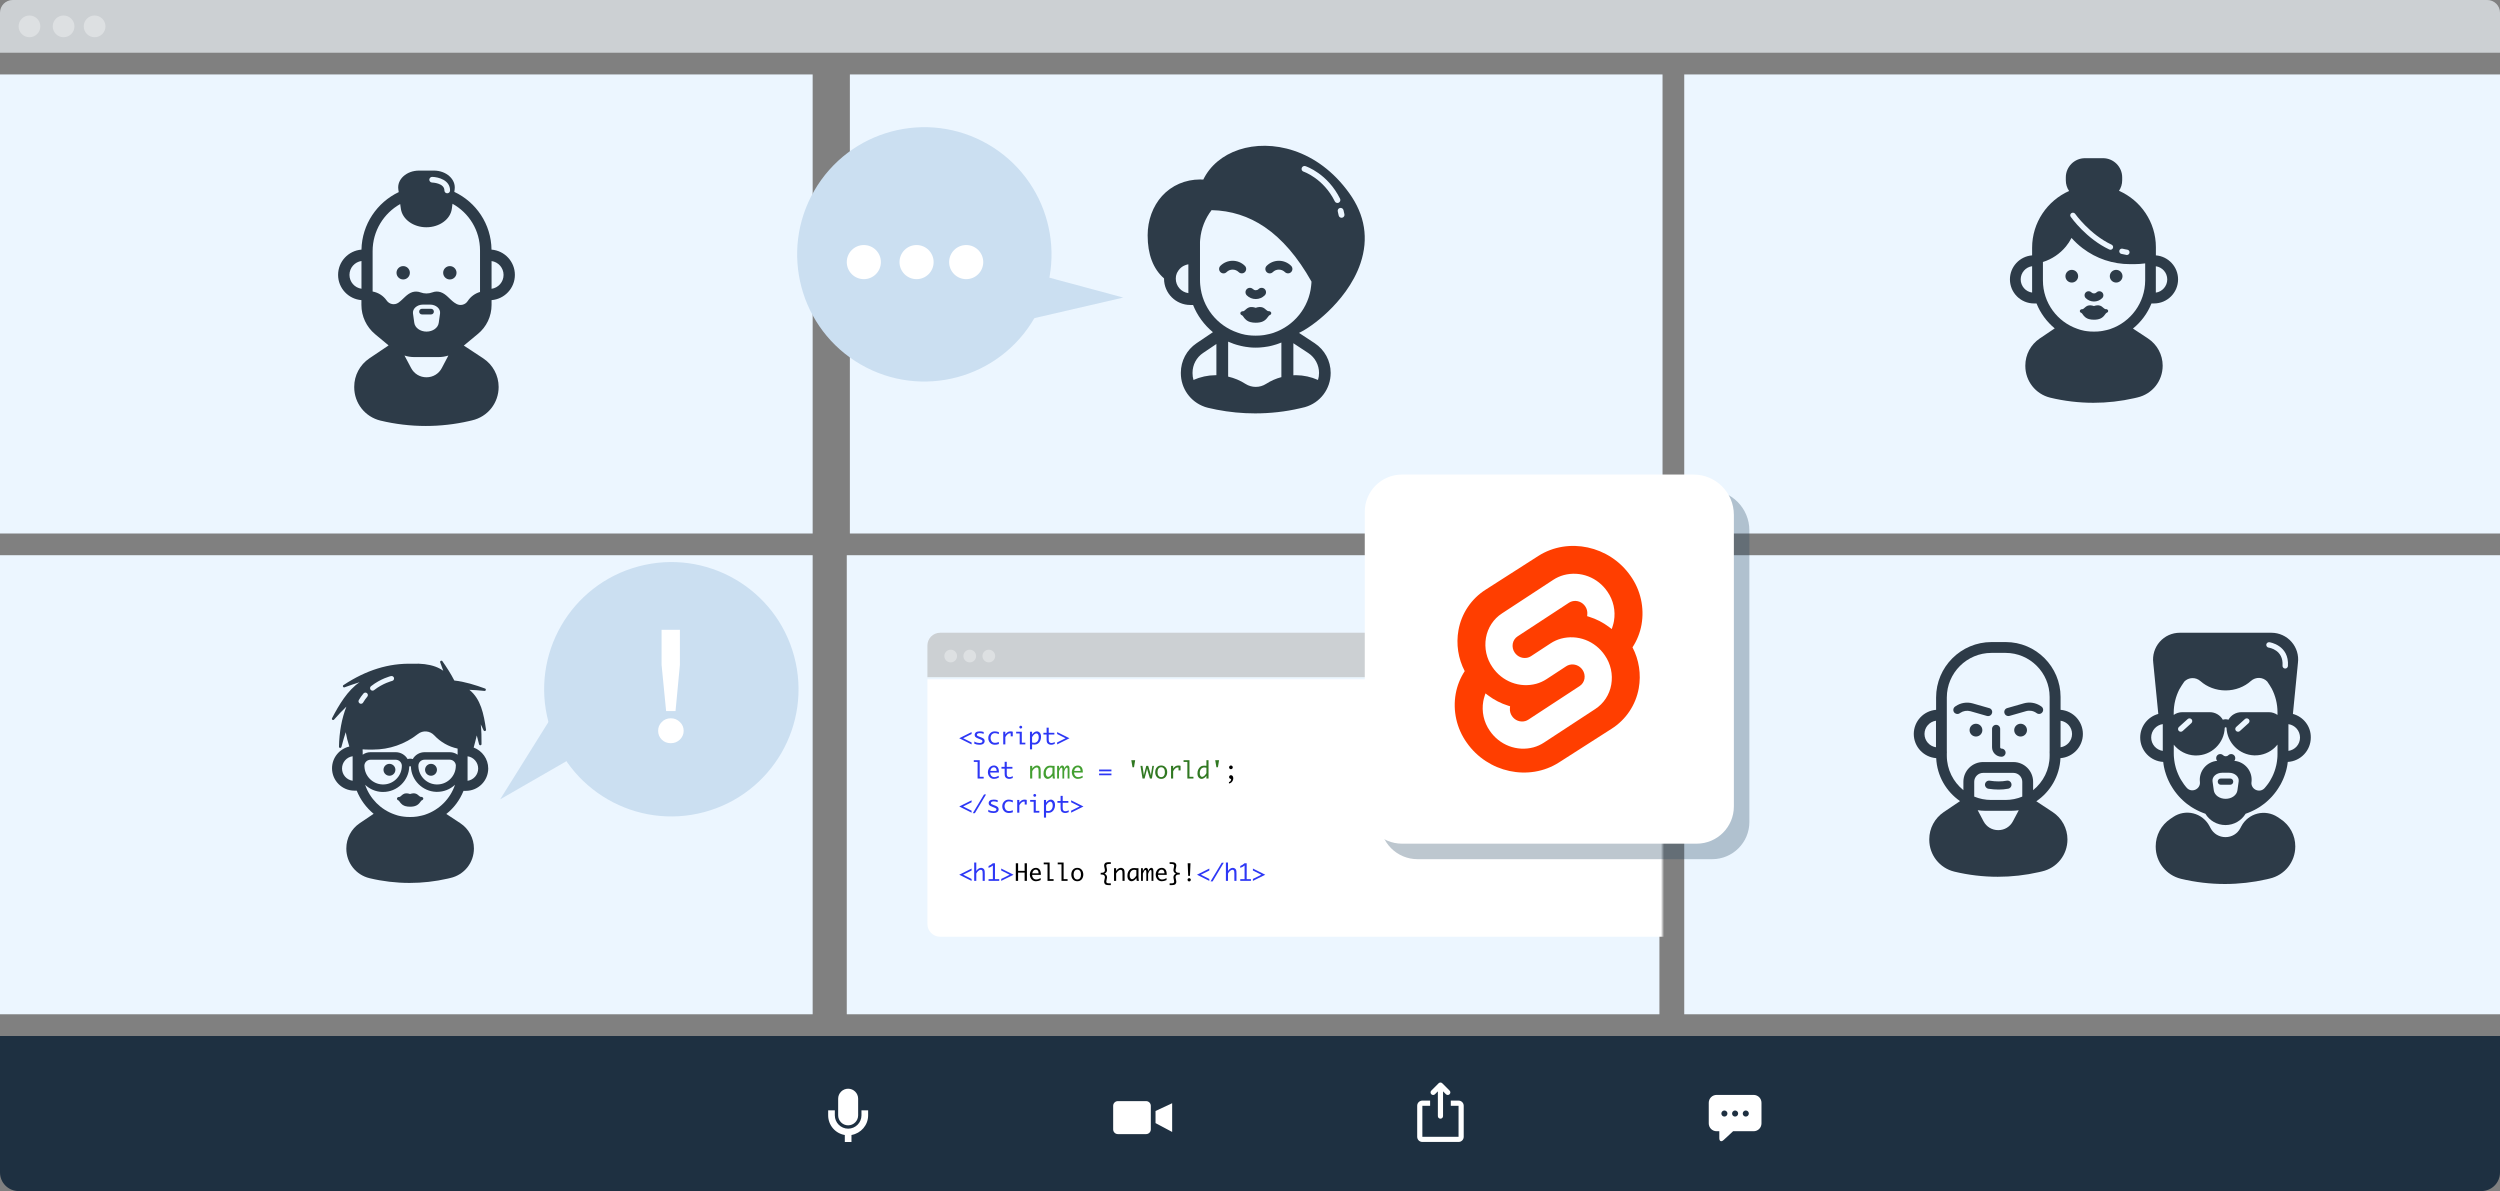 <svg width="806" height="384" viewBox="0 0 806 384" fill="none" xmlns="http://www.w3.org/2000/svg">
<rect x="0" y="0" width="806" height="384" fill="#808080" stroke="none"/>
<rect y="24" width="262" height="148" fill="#ECF6FF"/>
<rect x="543" y="24" width="263" height="148" fill="#ECF6FF"/>
<rect y="179" width="262" height="148" fill="#ECF6FF"/>
<rect x="543" y="179" width="263" height="148" fill="#ECF6FF"/>
<path d="M136.248 257.051C136.119 256.954 135.942 256.89 135.748 256.906C135.748 256.906 135.748 256.906 135.732 256.906H135.587C135.426 256.858 135.2 256.664 135.006 256.503C134.732 256.261 134.442 256.003 134.039 255.874C133.523 255.697 132.91 255.745 132.201 255.987C131.507 255.745 130.878 255.713 130.362 255.874C130.217 255.922 130.088 255.987 129.943 256.084C129.862 256.132 129.798 256.18 129.717 256.245L129.701 256.261C129.669 256.293 129.637 256.309 129.604 256.342L129.588 256.358C129.556 256.374 129.54 256.406 129.508 256.422L129.395 256.519C129.282 256.616 129.185 256.696 129.088 256.777L128.976 256.858L128.959 256.874H128.943C128.927 256.89 128.911 256.89 128.879 256.906C128.879 256.906 128.863 256.906 128.863 256.922H128.847H128.83H128.718C128.621 256.922 128.508 256.938 128.411 256.97C128.218 257.035 128.073 257.164 128.008 257.309V257.325C128.008 257.325 128.008 257.325 128.008 257.341C127.944 257.503 127.976 257.68 128.105 257.825C128.185 257.922 128.298 258.002 128.427 258.035C128.443 258.035 128.46 258.051 128.46 258.051L128.476 258.067L128.556 258.131L128.572 258.148L128.589 258.164C128.621 258.196 128.637 258.212 128.669 258.244L128.685 258.26C128.718 258.293 128.75 258.341 128.782 258.389C128.782 258.389 128.782 258.389 128.782 258.406C128.798 258.438 128.83 258.47 128.847 258.486C128.863 258.518 128.879 258.535 128.911 258.567C128.943 258.599 128.959 258.647 128.992 258.68L129.008 258.712C129.024 258.744 129.04 258.76 129.072 258.793L129.105 258.825C129.121 258.857 129.153 258.873 129.169 258.905L129.185 258.922C129.217 258.954 129.25 258.986 129.282 259.018C129.314 259.051 129.33 259.083 129.363 259.099L129.379 259.115C129.411 259.147 129.427 259.163 129.459 259.196L129.475 259.212C129.54 259.276 129.621 259.325 129.685 259.389C129.717 259.421 129.75 259.438 129.782 259.47L129.798 259.486C129.83 259.502 129.862 259.534 129.911 259.55C129.911 259.55 129.911 259.55 129.927 259.55C130.008 259.599 130.088 259.647 130.185 259.696C130.233 259.712 130.266 259.728 130.314 259.76C130.443 259.825 130.588 259.873 130.733 259.905C131.152 260.018 131.62 260.083 132.201 260.083C133.813 260.083 134.765 259.631 135.506 258.551C135.748 258.196 135.909 258.067 135.99 258.019C136.071 258.002 136.135 257.97 136.2 257.922C136.361 257.825 136.474 257.664 136.474 257.486C136.49 257.325 136.409 257.164 136.248 257.051ZM128.347 258.002C128.331 258.002 128.314 257.986 128.314 257.986C128.331 257.986 128.347 257.986 128.347 258.002Z" fill="#2D3B48"/>
<path d="M125.557 250.101C126.617 250.101 127.476 249.242 127.476 248.182C127.476 247.122 126.617 246.263 125.557 246.263C124.497 246.263 123.638 247.122 123.638 248.182C123.638 249.242 124.497 250.101 125.557 250.101Z" fill="#2D3B48"/>
<path d="M138.957 250.101C140.017 250.101 140.876 249.242 140.876 248.182C140.876 247.122 140.017 246.263 138.957 246.263C137.897 246.263 137.038 247.122 137.038 248.182C137.038 249.242 137.897 250.101 138.957 250.101Z" fill="#2D3B48"/>
<path d="M149.439 254.971H150.196C154.179 254.971 157.404 251.73 157.404 247.763C157.404 244.683 155.453 242.038 152.712 241.006C153.067 239.684 153.421 238.378 153.712 237.104C153.97 238.023 154.212 238.975 154.453 239.974C154.502 240.152 154.663 240.281 154.84 240.281C154.857 240.281 154.873 240.281 154.889 240.281C155.098 240.265 155.244 240.087 155.244 239.878C155.26 237.862 155.227 235.685 155.002 233.541C155.308 234.169 155.614 234.798 155.921 235.476C155.985 235.621 156.13 235.701 156.292 235.701C156.324 235.701 156.372 235.701 156.405 235.685C156.598 235.621 156.711 235.443 156.695 235.25C155.969 230.154 155.002 225.349 151.325 222.398C152.857 222.446 154.47 222.575 156.195 222.753C156.405 222.769 156.582 222.64 156.63 222.446C156.679 222.253 156.566 222.043 156.372 221.979C153.325 220.866 149.826 219.754 146.471 219.399C145.343 217.19 143.972 215.077 142.634 213.174C142.521 213.013 142.295 212.949 142.118 213.045C141.94 213.142 141.86 213.352 141.924 213.545C142.279 214.481 142.618 215.384 142.908 216.254C142.166 215.722 141.311 215.271 140.344 214.916C138.28 214.174 135.716 213.852 132.975 213.997C125.348 213.771 118.059 216.029 110.722 220.882C110.545 220.995 110.496 221.221 110.593 221.398C110.657 221.543 110.803 221.624 110.948 221.624C110.996 221.624 111.044 221.608 111.093 221.592C112.77 220.979 114.366 220.431 115.93 219.947C112.093 222.511 109.222 227.348 107.045 231.557C106.949 231.735 107.013 231.96 107.174 232.073C107.239 232.122 107.32 232.138 107.4 232.138C107.513 232.138 107.626 232.089 107.707 231.993C109.061 230.445 110.383 229.042 111.673 227.816C110.174 231.686 109.384 235.959 109.287 240.732C109.287 240.942 109.432 241.119 109.642 241.135C109.658 241.135 109.674 241.135 109.69 241.135C109.867 241.135 110.029 241.006 110.077 240.829C110.512 239.136 110.98 237.556 111.464 236.056C111.706 237.523 112.093 239.055 112.625 240.684C109.432 241.426 107.045 244.296 107.045 247.698C107.045 251.681 110.287 254.906 114.253 254.906H115.011C116.172 257.825 118.075 260.389 120.462 262.372L115.963 265.404C113.27 267.226 111.657 270.241 111.657 273.499V273.628C111.657 278.159 114.737 282.061 119.123 283.125C123.348 284.141 127.702 284.657 132.056 284.657C136.184 284.657 140.312 284.19 144.327 283.271L145.214 283.061C149.68 282.045 152.793 278.127 152.793 273.547C152.793 270.258 151.148 267.21 148.39 265.388L143.891 262.421C146.326 260.518 148.245 257.938 149.439 254.971ZM150.745 248.134V243.828C152.68 244.103 154.163 245.763 154.163 247.779C154.163 249.795 152.664 251.456 150.745 251.73V248.134ZM113.689 248.134V251.714C111.754 251.439 110.27 249.779 110.27 247.763C110.27 245.747 111.77 244.086 113.689 243.812V248.134ZM146.955 246.892C146.955 248.553 146.294 250.085 145.101 251.23C143.908 252.375 142.343 252.971 140.683 252.907C137.57 252.794 135.023 250.262 134.894 247.134C134.894 247.037 134.894 246.957 134.894 246.86C134.894 245.796 135.78 244.925 136.877 244.925H144.988C146.068 244.925 146.955 245.796 146.971 246.844V246.892H146.955ZM119.607 221.237C122.751 218.754 125.928 217.996 126.057 217.964C126.492 217.867 126.928 218.141 127.025 218.56C127.121 218.996 126.863 219.431 126.428 219.528C126.396 219.544 123.461 220.253 120.607 222.495C120.462 222.608 120.284 222.672 120.107 222.672C119.865 222.672 119.639 222.559 119.478 222.366C119.204 222.027 119.268 221.511 119.607 221.237ZM115.979 226.784C115.592 226.558 115.463 226.058 115.689 225.688C116.124 224.946 116.624 224.236 117.188 223.575C117.478 223.237 117.978 223.188 118.317 223.478C118.656 223.769 118.704 224.269 118.414 224.607C117.914 225.204 117.462 225.833 117.075 226.494C116.93 226.752 116.656 226.897 116.382 226.897C116.237 226.897 116.108 226.865 115.979 226.784ZM116.914 242.167V241.587C117.575 241.651 118.252 241.668 118.93 241.668H120.204C125.541 241.668 130.572 239.926 134.748 236.637C136.345 235.379 138.602 235.572 140.005 237.072C142.037 239.249 144.633 240.732 147.536 241.345V242.167V243.312C146.81 242.813 145.939 242.506 145.004 242.506H136.893C135.248 242.506 133.813 243.409 133.071 244.731C132.539 244.554 131.959 244.554 131.411 244.731C130.653 243.409 129.218 242.506 127.573 242.506H119.462C118.51 242.506 117.64 242.813 116.93 243.312V242.167H116.914ZM117.478 246.876C117.478 245.812 118.365 244.941 119.462 244.941H127.573C128.653 244.941 129.54 245.812 129.556 246.86V246.892C129.556 248.553 128.895 250.085 127.702 251.23C126.509 252.375 124.944 252.971 123.283 252.907C120.171 252.794 117.624 250.262 117.495 247.134C117.478 247.053 117.478 246.957 117.478 246.876ZM137.183 262.598C137.135 262.614 137.103 262.63 137.054 262.646C136.974 262.679 136.877 262.711 136.796 262.727C136.684 262.759 136.571 262.792 136.458 262.824C136.393 262.84 136.329 262.856 136.264 262.872C136.151 262.904 136.055 262.937 135.942 262.953C135.893 262.969 135.845 262.985 135.797 262.985C135.668 263.017 135.539 263.05 135.41 263.066C135.377 263.066 135.361 263.082 135.329 263.082C135.168 263.114 135.006 263.146 134.845 263.179C134.829 263.179 134.797 263.179 134.781 263.195C134.636 263.211 134.507 263.243 134.361 263.259C134.329 263.259 134.297 263.275 134.265 263.275C133.942 263.324 133.62 263.356 133.297 263.372C133.265 263.372 133.217 263.372 133.184 263.372C133.055 263.372 132.926 263.388 132.813 263.388C132.765 263.388 132.733 263.388 132.684 263.388C132.523 263.388 132.362 263.404 132.201 263.404C132.039 263.404 131.878 263.404 131.717 263.388C131.669 263.388 131.636 263.388 131.588 263.388C131.459 263.388 131.33 263.372 131.201 263.372C131.169 263.372 131.136 263.372 131.088 263.372C130.927 263.356 130.766 263.34 130.604 263.324C130.588 263.324 130.572 263.324 130.572 263.324C130.427 263.308 130.266 263.291 130.121 263.275C130.088 263.275 130.056 263.259 130.024 263.259C129.879 263.243 129.734 263.211 129.588 263.195C129.572 263.195 129.556 263.195 129.54 263.195C129.379 263.162 129.218 263.13 129.056 263.098C129.024 263.098 128.976 263.082 128.943 263.082C128.831 263.05 128.702 263.033 128.589 263.001C128.54 262.985 128.492 262.985 128.444 262.969C128.298 262.937 128.169 262.904 128.04 262.856C127.976 262.84 127.911 262.824 127.847 262.792C127.766 262.759 127.686 262.743 127.605 262.711C127.524 262.679 127.444 262.663 127.363 262.63C127.315 262.614 127.266 262.598 127.218 262.582C122.751 261.034 119.236 257.486 117.72 253.02C119.172 254.39 121.09 255.245 123.187 255.326C123.3 255.326 123.396 255.326 123.509 255.326C125.702 255.326 127.782 254.487 129.363 252.955C130.959 251.407 131.878 249.359 131.943 247.15C131.959 247.134 131.991 247.118 132.007 247.086C132.12 246.973 132.297 246.973 132.41 247.086C132.426 247.102 132.459 247.118 132.475 247.134C132.475 247.166 132.475 247.199 132.475 247.215C132.652 251.585 136.232 255.132 140.602 255.293C140.715 255.293 140.812 255.293 140.924 255.293C143.085 255.293 145.117 254.487 146.697 253.004C145.181 257.519 141.65 261.066 137.183 262.598Z" fill="#2D3B48"/>
<rect x="273" y="179" width="262" height="148" fill="#ECF6FF"/>
<rect x="274" y="24" width="262" height="148" fill="#ECF6FF"/>
<mask id="mask0" mask-type="alpha" maskUnits="userSpaceOnUse" x="274" y="179" width="262" height="132">
<rect x="274" y="179" width="262" height="132" fill="#ECF6FF"/>
</mask>
<g mask="url(#mask0)">
<path d="M299.341 218.672H545.017V296.128C545.017 298.201 543.336 299.882 541.264 299.882H303.095C301.022 299.882 299.341 298.201 299.341 296.128V218.672Z" stroke="#ECF6FF" stroke-width="0.682"/>
<path d="M299 208.095C299 205.833 300.833 204 303.095 204H541.264C543.525 204 545.358 205.833 545.358 208.095V218.331H299V208.095Z" fill="#CCD0D3"/>
<path d="M299 297.905C299 300.167 300.833 302 303.095 302H540.905C543.167 302 545 300.167 545 297.905V219H299V297.905Z" fill="white"/>
<path d="M309.26 238.01L313.241 236.019V236.653L310.521 238.006L313.241 239.373V240L309.26 238.01ZM314.124 239.784V239.062C314.398 239.24 314.687 239.366 314.993 239.439C315.298 239.51 315.557 239.545 315.77 239.545C316.115 239.545 316.363 239.491 316.514 239.381C316.666 239.268 316.741 239.129 316.741 238.963C316.741 238.853 316.706 238.759 316.635 238.68C316.564 238.602 316.388 238.506 316.107 238.391L315.873 238.296L315.4 238.109C314.892 237.911 314.571 237.727 314.439 237.559C314.305 237.393 314.238 237.19 314.238 236.95C314.238 236.613 314.367 236.336 314.626 236.118C314.888 235.901 315.311 235.792 315.895 235.792C316.332 235.792 316.746 235.856 317.137 235.983V236.602C316.688 236.441 316.265 236.36 315.869 236.36C315.581 236.36 315.355 236.412 315.191 236.514C315.03 236.614 314.949 236.74 314.949 236.892C314.949 237.038 315.02 237.156 315.162 237.244C315.301 237.332 315.528 237.433 315.843 237.548L316.305 237.716C316.728 237.87 317.025 238.038 317.196 238.219C317.367 238.399 317.452 238.625 317.452 238.897C317.452 239.251 317.316 239.543 317.042 239.773C316.771 240 316.336 240.114 315.737 240.114C315.214 240.114 314.676 240.004 314.124 239.784ZM322.031 239.883C321.574 240.037 321.139 240.114 320.726 240.114C320.315 240.114 319.95 240.02 319.63 239.831C319.312 239.641 319.064 239.384 318.886 239.062C318.707 238.737 318.618 238.368 318.618 237.955C318.618 237.334 318.82 236.818 319.223 236.408C319.628 235.997 320.117 235.792 320.689 235.792C321.112 235.792 321.559 235.872 322.031 236.03V236.686C321.554 236.469 321.128 236.36 320.751 236.36C320.502 236.36 320.267 236.423 320.048 236.547C319.828 236.669 319.658 236.861 319.538 237.123C319.418 237.384 319.358 237.653 319.358 237.929C319.358 238.298 319.473 238.65 319.703 238.985C319.935 239.319 320.298 239.487 320.792 239.487C320.941 239.487 321.087 239.477 321.231 239.458C321.376 239.436 321.642 239.359 322.031 239.227V239.883ZM323.442 240V235.906H324.123V236.8C324.336 236.463 324.579 236.211 324.853 236.045C325.129 235.876 325.436 235.792 325.773 235.792C326.02 235.792 326.267 235.83 326.513 235.906V237.383H325.857V236.448C325.742 236.429 325.652 236.419 325.586 236.419C325.332 236.419 325.083 236.519 324.838 236.719C324.594 236.92 324.356 237.22 324.123 237.621V240H323.442ZM328.749 240V236.474H327.613V235.906H329.431V239.432H330.571V240H328.749ZM328.636 234.429C328.636 234.275 328.688 234.16 328.793 234.084C328.898 234.008 328.997 233.97 329.09 233.97C329.185 233.97 329.286 234.008 329.391 234.084C329.496 234.16 329.548 234.275 329.548 234.429C329.548 234.58 329.496 234.694 329.391 234.769C329.286 234.845 329.185 234.883 329.09 234.883C328.997 234.883 328.898 234.845 328.793 234.769C328.688 234.694 328.636 234.58 328.636 234.429ZM332.741 236.826C332.951 236.484 333.201 236.226 333.492 236.052C333.783 235.879 334.051 235.792 334.295 235.792C334.637 235.792 334.945 235.94 335.219 236.236C335.492 236.531 335.629 236.98 335.629 237.581C335.629 238.055 335.538 238.479 335.354 238.853C335.173 239.224 334.932 239.519 334.629 239.736C334.326 239.951 333.95 240.059 333.503 240.059C333.376 240.059 333.181 240.045 332.917 240.018C332.878 240.013 332.819 240.007 332.741 240V241.591H332.059V235.906H332.741V236.826ZM332.741 237.636V239.392C332.988 239.455 333.215 239.487 333.423 239.487C333.836 239.487 334.183 239.326 334.464 239.003C334.747 238.678 334.889 238.234 334.889 237.672C334.889 237.264 334.812 236.958 334.658 236.752C334.504 236.547 334.329 236.445 334.134 236.445C333.921 236.445 333.687 236.552 333.43 236.767C333.176 236.982 332.946 237.272 332.741 237.636ZM340.042 239.835C339.722 239.969 339.49 240.049 339.346 240.073C339.202 240.1 339.062 240.114 338.928 240.114C338.642 240.114 338.381 240.059 338.144 239.949C337.907 239.839 337.727 239.676 337.605 239.461C337.485 239.246 337.425 238.914 337.425 238.464V236.815H336.403V236.247H337.425V234.597H338.107V236.247H339.929V236.815H338.107V238.453C338.107 238.783 338.146 239.016 338.224 239.153C338.302 239.288 338.406 239.387 338.536 239.45C338.668 239.514 338.823 239.545 339.001 239.545C339.331 239.545 339.678 239.442 340.042 239.234V239.835ZM344.8 238.01L340.819 240V239.366L343.543 238.013L340.819 236.646V236.019L344.8 238.01ZM315.176 251V245.656H313.952V245.084H315.858V250.432H317.137V251H315.176ZM321.99 250.729C321.445 250.988 320.93 251.117 320.443 251.117C320.074 251.117 319.745 251.026 319.454 250.842C319.163 250.659 318.93 250.398 318.754 250.058C318.58 249.716 318.493 249.351 318.493 248.962C318.493 248.588 318.576 248.229 318.743 247.884C318.909 247.54 319.141 247.272 319.439 247.082C319.737 246.889 320.07 246.792 320.436 246.792C320.922 246.792 321.312 246.966 321.605 247.313C321.901 247.66 322.049 248.195 322.049 248.918V249.065H319.226C319.226 249.348 319.285 249.607 319.402 249.842C319.522 250.076 319.679 250.252 319.872 250.37C320.065 250.487 320.285 250.545 320.531 250.545C320.971 250.545 321.458 250.399 321.99 250.106V250.729ZM319.267 248.555H321.308V248.456C321.308 248.121 321.227 247.855 321.063 247.657C320.899 247.459 320.68 247.36 320.407 247.36C320.131 247.36 319.891 247.462 319.688 247.664C319.488 247.865 319.347 248.162 319.267 248.555ZM326.517 250.835C326.197 250.969 325.965 251.049 325.821 251.073C325.676 251.1 325.537 251.114 325.403 251.114C325.117 251.114 324.855 251.059 324.618 250.949C324.381 250.839 324.202 250.676 324.079 250.461C323.96 250.246 323.9 249.914 323.9 249.464V247.815H322.877V247.247H323.9V245.597H324.582V247.247H326.403V247.815H324.582V249.453C324.582 249.783 324.621 250.016 324.699 250.153C324.777 250.288 324.881 250.387 325.011 250.45C325.142 250.514 325.298 250.545 325.476 250.545C325.806 250.545 326.153 250.442 326.517 250.234V250.835ZM358.325 248.101V248.669H354.345V248.101H358.325ZM358.325 249.38V249.948H354.345V249.38H358.325ZM309.26 260.01L313.241 258.019V258.653L310.521 260.006L313.241 261.373V262L309.26 260.01ZM314.3 262.172H313.629L317.247 256.143H317.896L314.3 262.172ZM318.633 261.784V261.062C318.906 261.24 319.196 261.366 319.501 261.439C319.807 261.51 320.066 261.545 320.278 261.545C320.623 261.545 320.871 261.491 321.023 261.381C321.174 261.268 321.25 261.129 321.25 260.963C321.25 260.853 321.214 260.759 321.143 260.68C321.073 260.602 320.897 260.506 320.616 260.391L320.381 260.296L319.908 260.109C319.4 259.911 319.08 259.727 318.948 259.559C318.814 259.393 318.746 259.19 318.746 258.95C318.746 258.613 318.876 258.336 319.135 258.118C319.396 257.901 319.819 257.792 320.403 257.792C320.84 257.792 321.255 257.856 321.646 257.983V258.602C321.196 258.441 320.773 258.36 320.377 258.36C320.089 258.36 319.863 258.412 319.699 258.514C319.538 258.614 319.457 258.74 319.457 258.892C319.457 259.038 319.528 259.156 319.67 259.244C319.809 259.332 320.037 259.433 320.352 259.548L320.814 259.716C321.236 259.87 321.533 260.038 321.704 260.219C321.875 260.399 321.961 260.625 321.961 260.897C321.961 261.251 321.824 261.543 321.55 261.773C321.279 262 320.844 262.114 320.245 262.114C319.723 262.114 319.185 262.004 318.633 261.784ZM326.539 261.883C326.082 262.037 325.647 262.114 325.234 262.114C324.824 262.114 324.458 262.02 324.138 261.831C323.82 261.641 323.572 261.384 323.394 261.062C323.216 260.737 323.126 260.368 323.126 259.955C323.126 259.334 323.328 258.818 323.731 258.408C324.137 257.997 324.626 257.792 325.197 257.792C325.62 257.792 326.067 257.872 326.539 258.03V258.686C326.062 258.469 325.636 258.36 325.26 258.36C325.011 258.36 324.776 258.423 324.556 258.547C324.336 258.669 324.166 258.861 324.047 259.123C323.927 259.384 323.867 259.653 323.867 259.929C323.867 260.298 323.982 260.65 324.211 260.985C324.444 261.319 324.806 261.487 325.3 261.487C325.449 261.487 325.596 261.477 325.74 261.458C325.884 261.436 326.15 261.359 326.539 261.227V261.883ZM327.95 262V257.906H328.632V258.8C328.845 258.463 329.088 258.211 329.361 258.045C329.637 257.876 329.944 257.792 330.281 257.792C330.528 257.792 330.775 257.83 331.022 257.906V259.383H330.366V258.448C330.251 258.429 330.16 258.419 330.094 258.419C329.84 258.419 329.591 258.519 329.347 258.719C329.102 258.92 328.864 259.22 328.632 259.621V262H327.95ZM333.258 262V258.474H332.121V257.906H333.939V261.432H335.079V262H333.258ZM333.144 256.429C333.144 256.275 333.197 256.16 333.302 256.084C333.407 256.008 333.506 255.97 333.599 255.97C333.694 255.97 333.794 256.008 333.899 256.084C334.004 256.16 334.057 256.275 334.057 256.429C334.057 256.58 334.004 256.694 333.899 256.769C333.794 256.845 333.694 256.883 333.599 256.883C333.506 256.883 333.407 256.845 333.302 256.769C333.197 256.694 333.144 256.58 333.144 256.429ZM337.249 258.826C337.459 258.484 337.71 258.226 338.001 258.052C338.292 257.879 338.559 257.792 338.803 257.792C339.146 257.792 339.453 257.94 339.727 258.236C340.001 258.531 340.138 258.98 340.138 259.581C340.138 260.055 340.046 260.479 339.863 260.853C339.682 261.224 339.44 261.519 339.137 261.736C338.834 261.951 338.459 262.059 338.012 262.059C337.885 262.059 337.689 262.045 337.425 262.018C337.386 262.013 337.327 262.007 337.249 262V263.591H336.568V257.906H337.249V258.826ZM337.249 259.636V261.392C337.496 261.455 337.723 261.487 337.931 261.487C338.344 261.487 338.691 261.326 338.972 261.003C339.256 260.678 339.397 260.234 339.397 259.672C339.397 259.264 339.32 258.958 339.166 258.752C339.012 258.547 338.838 258.445 338.642 258.445C338.43 258.445 338.195 258.552 337.938 258.767C337.684 258.982 337.455 259.272 337.249 259.636ZM344.551 261.835C344.231 261.969 343.999 262.049 343.854 262.073C343.71 262.1 343.571 262.114 343.437 262.114C343.151 262.114 342.889 262.059 342.652 261.949C342.415 261.839 342.235 261.676 342.113 261.461C341.994 261.246 341.934 260.914 341.934 260.464V258.815H340.911V258.247H341.934V256.597H342.615V258.247H344.437V258.815H342.615V260.453C342.615 260.783 342.655 261.016 342.733 261.153C342.811 261.288 342.915 261.387 343.044 261.45C343.176 261.514 343.331 261.545 343.51 261.545C343.84 261.545 344.187 261.442 344.551 261.234V261.835ZM349.308 260.01L345.328 262V261.366L348.051 260.013L345.328 258.646V258.019L349.308 260.01ZM309.26 282.01L313.241 280.019V280.653L310.521 282.006L313.241 283.373V284L309.26 282.01ZM314.077 284V278.084H314.758V280.8C314.954 280.485 315.19 280.238 315.466 280.06C315.742 279.881 316.018 279.792 316.294 279.792C316.526 279.792 316.738 279.852 316.928 279.972C317.121 280.089 317.256 280.232 317.331 280.401C317.393 280.53 317.434 280.668 317.456 280.815C317.478 280.959 317.489 281.258 317.489 281.713V284H316.807V281.628C316.807 281.235 316.788 280.976 316.749 280.851C316.712 280.724 316.642 280.62 316.54 280.54C316.44 280.459 316.33 280.419 316.21 280.419C315.97 280.419 315.713 280.533 315.436 280.76C315.163 280.987 314.937 281.272 314.758 281.614V284H314.077ZM320.099 283.432V279.041C319.894 279.204 319.694 279.344 319.501 279.459C319.308 279.573 319.043 279.691 318.706 279.81V279.195C319.241 278.967 319.705 278.673 320.099 278.311H320.781V283.432H322.148V284H318.706V283.432H320.099ZM326.766 282.01L322.786 284V283.366L325.509 282.013L322.786 280.646V280.019L326.766 282.01ZM385.904 282.01L389.885 280.019V280.653L387.165 282.006L389.885 283.373V284L385.904 282.01ZM390.944 284.172H390.273L393.891 278.143H394.54L390.944 284.172ZM395.229 284V278.084H395.911V280.8C396.106 280.485 396.342 280.238 396.618 280.06C396.894 279.881 397.17 279.792 397.446 279.792C397.678 279.792 397.89 279.852 398.08 279.972C398.273 280.089 398.408 280.232 398.484 280.401C398.545 280.53 398.586 280.668 398.608 280.815C398.63 280.959 398.641 281.258 398.641 281.713V284H397.959V281.628C397.959 281.235 397.94 280.976 397.901 280.851C397.864 280.724 397.795 280.62 397.692 280.54C397.592 280.459 397.482 280.419 397.362 280.419C397.123 280.419 396.865 280.533 396.589 280.76C396.315 280.987 396.089 281.272 395.911 281.614V284H395.229ZM401.251 283.432V279.041C401.046 279.204 400.847 279.344 400.654 279.459C400.46 279.573 400.195 279.691 399.858 279.81V279.195C400.393 278.967 400.858 278.673 401.251 278.311H401.933V283.432H403.3V284H399.858V283.432H401.251ZM407.918 282.01L403.938 284V283.366L406.661 282.013L403.938 280.646V280.019L407.918 282.01Z" fill="#2D37F5"/>
<path d="M332.11 251V246.906H332.792V247.8C332.988 247.485 333.223 247.238 333.5 247.06C333.776 246.881 334.052 246.792 334.328 246.792C334.57 246.792 334.79 246.857 334.988 246.986C335.186 247.113 335.324 247.281 335.402 247.489C335.483 247.696 335.523 248.104 335.523 248.713V251H334.841V248.628C334.841 248.235 334.822 247.976 334.782 247.851C334.746 247.724 334.676 247.62 334.574 247.54C334.473 247.459 334.363 247.419 334.244 247.419C334.004 247.419 333.746 247.533 333.47 247.76C333.197 247.987 332.971 248.272 332.792 248.614V251H332.11ZM339.309 250.08C339.102 250.422 338.851 250.68 338.558 250.853C338.267 251.027 337.999 251.114 337.755 251.114C337.413 251.114 337.105 250.966 336.831 250.67C336.56 250.374 336.425 249.926 336.425 249.325C336.425 248.851 336.515 248.428 336.696 248.057C336.877 247.683 337.119 247.388 337.422 247.173C337.725 246.956 338.1 246.847 338.547 246.847C338.676 246.847 338.872 246.861 339.133 246.887C339.172 246.892 339.231 246.898 339.309 246.906H339.995V249.798C339.995 250.291 340.046 250.692 340.149 251H339.438C339.384 250.775 339.341 250.469 339.309 250.08ZM339.309 249.27V247.514C339.067 247.451 338.843 247.419 338.635 247.419C338.215 247.419 337.864 247.581 337.583 247.906C337.304 248.231 337.165 248.674 337.165 249.233C337.165 249.639 337.241 249.946 337.392 250.153C337.546 250.359 337.721 250.461 337.916 250.461C338.129 250.461 338.364 250.354 338.62 250.139C338.877 249.924 339.106 249.634 339.309 249.27ZM340.819 251V246.906H341.417V247.844C341.605 247.446 341.78 247.171 341.941 247.019C342.105 246.868 342.27 246.792 342.436 246.792C342.634 246.792 342.793 246.87 342.912 247.027C343.035 247.181 343.096 247.401 343.096 247.686V247.906C343.176 247.657 343.273 247.456 343.385 247.302C343.5 247.145 343.619 247.022 343.741 246.931C343.863 246.839 344.003 246.792 344.162 246.792C344.338 246.792 344.488 246.867 344.613 247.016C344.738 247.165 344.8 247.462 344.8 247.906V251H344.203V248.203C344.203 247.974 344.195 247.817 344.181 247.734C344.166 247.649 344.137 247.584 344.093 247.54C344.049 247.496 344.001 247.474 343.95 247.474C343.823 247.474 343.686 247.572 343.539 247.767C343.395 247.96 343.247 248.281 343.096 248.731V251H342.524V248.207C342.524 247.845 342.488 247.633 342.418 247.569C342.347 247.506 342.283 247.474 342.227 247.474C342.102 247.474 341.968 247.583 341.824 247.8C341.682 248.018 341.546 248.296 341.417 248.636V251H340.819ZM349.041 250.729C348.496 250.988 347.98 251.117 347.494 251.117C347.125 251.117 346.795 251.026 346.504 250.842C346.214 250.659 345.98 250.398 345.804 250.058C345.631 249.716 345.544 249.351 345.544 248.962C345.544 248.588 345.627 248.229 345.793 247.884C345.96 247.54 346.192 247.272 346.49 247.082C346.788 246.889 347.12 246.792 347.487 246.792C347.973 246.792 348.363 246.966 348.656 247.313C348.952 247.66 349.1 248.195 349.1 248.918V249.065H346.277C346.277 249.348 346.336 249.607 346.453 249.842C346.573 250.076 346.729 250.252 346.922 250.37C347.115 250.487 347.335 250.545 347.582 250.545C348.022 250.545 348.508 250.399 349.041 250.106V250.729ZM346.318 248.555H348.359V248.456C348.359 248.121 348.277 247.855 348.114 247.657C347.95 247.459 347.731 247.36 347.457 247.36C347.181 247.36 346.942 247.462 346.739 247.664C346.539 247.865 346.398 248.162 346.318 248.555Z" fill="#439F31"/>
<path d="M365.605 247.36H365.114L364.729 245.084H365.979L365.605 247.36ZM368.35 251L367.683 246.906H368.317L368.706 249.398L368.808 249.977L368.907 249.398L369.56 246.906H370.172L370.909 249.398L371.037 249.977L371.121 249.398L371.514 246.906H372.038L371.374 251H370.736L369.952 248.365L369.827 247.785H369.809L369.695 248.361L369.014 251H368.35ZM374.373 251.114C373.786 251.114 373.317 250.91 372.965 250.502C372.613 250.091 372.437 249.574 372.437 248.951C372.437 248.328 372.613 247.812 372.965 247.404C373.317 246.996 373.786 246.792 374.373 246.792C374.957 246.792 375.425 246.996 375.776 247.404C376.128 247.812 376.304 248.328 376.304 248.951C376.304 249.574 376.128 250.091 375.776 250.502C375.425 250.91 374.957 251.114 374.373 251.114ZM374.373 250.545C374.737 250.545 375.026 250.404 375.241 250.12C375.456 249.837 375.564 249.447 375.564 248.951C375.564 248.457 375.456 248.069 375.241 247.785C375.026 247.502 374.737 247.36 374.373 247.36C374.006 247.36 373.715 247.502 373.5 247.785C373.285 248.069 373.178 248.457 373.178 248.951C373.178 249.447 373.285 249.837 373.5 250.12C373.715 250.404 374.006 250.545 374.373 250.545ZM377.543 251V246.906H378.225V247.8C378.437 247.463 378.681 247.211 378.954 247.045C379.23 246.876 379.537 246.792 379.874 246.792C380.121 246.792 380.368 246.83 380.615 246.906V248.383H379.959V247.448C379.844 247.429 379.753 247.419 379.687 247.419C379.433 247.419 379.184 247.519 378.94 247.719C378.695 247.92 378.457 248.22 378.225 248.621V251H377.543ZM382.803 251V245.656H381.579V245.084H383.485V250.432H384.764V251H382.803ZM388.946 250.08C388.739 250.422 388.488 250.68 388.195 250.853C387.904 251.027 387.636 251.114 387.392 251.114C387.05 251.114 386.742 250.966 386.468 250.67C386.197 250.374 386.062 249.926 386.062 249.325C386.062 248.851 386.152 248.428 386.333 248.057C386.514 247.683 386.756 247.388 387.059 247.173C387.362 246.956 387.737 246.847 388.184 246.847C388.313 246.847 388.509 246.861 388.77 246.887C388.809 246.892 388.868 246.898 388.946 246.906V245.084H389.632V251H388.946V250.08ZM388.946 249.27V247.514C388.704 247.451 388.479 247.419 388.272 247.419C387.851 247.419 387.501 247.581 387.22 247.906C386.941 248.231 386.802 248.674 386.802 249.233C386.802 249.639 386.878 249.946 387.029 250.153C387.183 250.359 387.358 250.461 387.553 250.461C387.766 250.461 388.001 250.354 388.257 250.139C388.514 249.924 388.743 249.634 388.946 249.27ZM392.656 247.36H392.164L391.78 245.084H393.029L392.656 247.36Z" fill="#307821"/>
<path d="M396.215 252.591V252.136C396.391 252.09 396.524 252.023 396.614 251.935C396.707 251.849 396.78 251.739 396.834 251.605C396.89 251.473 396.918 251.313 396.918 251.125C396.691 251.125 396.524 251.061 396.416 250.934C396.309 250.805 396.255 250.666 396.255 250.52C396.255 250.351 396.315 250.209 396.435 250.095C396.554 249.977 396.694 249.919 396.853 249.919C397.058 249.919 397.235 250.008 397.384 250.186C397.533 250.362 397.608 250.604 397.608 250.912C397.608 251.181 397.549 251.434 397.432 251.671C397.314 251.91 397.154 252.114 396.951 252.283C396.751 252.452 396.506 252.554 396.215 252.591ZM396.853 247.987C396.689 247.987 396.548 247.928 396.431 247.811C396.314 247.694 396.255 247.553 396.255 247.39C396.255 247.223 396.314 247.083 396.431 246.968C396.551 246.851 396.691 246.792 396.853 246.792C397.014 246.792 397.153 246.851 397.27 246.968C397.39 247.083 397.45 247.223 397.45 247.39C397.45 247.553 397.391 247.694 397.274 247.811C397.157 247.928 397.016 247.987 396.853 247.987ZM327.496 284V278.311H328.236V280.76H330.34V278.311H331.077V284H330.34V281.328H328.236V284H327.496ZM335.516 283.729C334.971 283.988 334.455 284.117 333.969 284.117C333.6 284.117 333.27 284.026 332.979 283.842C332.688 283.659 332.455 283.398 332.279 283.058C332.106 282.716 332.019 282.351 332.019 281.962C332.019 281.588 332.102 281.229 332.268 280.884C332.434 280.54 332.666 280.272 332.964 280.082C333.263 279.889 333.595 279.792 333.961 279.792C334.448 279.792 334.837 279.966 335.131 280.313C335.426 280.66 335.574 281.195 335.574 281.918V282.065H332.752C332.752 282.348 332.81 282.607 332.928 282.842C333.048 283.076 333.204 283.252 333.397 283.37C333.59 283.487 333.81 283.545 334.057 283.545C334.497 283.545 334.983 283.399 335.516 283.106V283.729ZM332.792 281.555H334.834V281.456C334.834 281.121 334.752 280.855 334.588 280.657C334.424 280.459 334.206 280.36 333.932 280.36C333.656 280.36 333.417 280.462 333.214 280.664C333.013 280.865 332.873 281.162 332.792 281.555ZM337.718 284V278.656H336.494V278.084H338.4V283.432H339.679V284H337.718ZM342.227 284V278.656H341.003V278.084H342.909V283.432H344.188V284H342.227ZM347.322 284.114C346.735 284.114 346.266 283.91 345.914 283.502C345.562 283.091 345.387 282.574 345.387 281.951C345.387 281.328 345.562 280.812 345.914 280.404C346.266 279.996 346.735 279.792 347.322 279.792C347.906 279.792 348.374 279.996 348.726 280.404C349.078 280.812 349.254 281.328 349.254 281.951C349.254 282.574 349.078 283.091 348.726 283.502C348.374 283.91 347.906 284.114 347.322 284.114ZM347.322 283.545C347.686 283.545 347.976 283.404 348.191 283.12C348.406 282.837 348.513 282.447 348.513 281.951C348.513 281.457 348.406 281.069 348.191 280.785C347.976 280.502 347.686 280.36 347.322 280.36C346.955 280.36 346.665 280.502 346.449 280.785C346.234 281.069 346.127 281.457 346.127 281.951C346.127 282.447 346.234 282.837 346.449 283.12C346.665 283.404 346.955 283.545 347.322 283.545ZM356.09 281.669C356.317 281.789 356.483 281.906 356.588 282.021C356.696 282.136 356.775 282.254 356.826 282.376C356.88 282.496 356.907 282.634 356.907 282.79C356.907 282.93 356.882 283.112 356.834 283.337L356.742 283.754C356.693 283.982 356.669 284.15 356.669 284.26C356.669 284.409 356.726 284.535 356.841 284.638C356.958 284.743 357.198 284.795 357.559 284.795H358.127V285.364H357.552C356.882 285.364 356.451 285.256 356.258 285.041C356.065 284.826 355.969 284.583 355.969 284.312C355.969 284.167 355.987 284.012 356.024 283.846L356.09 283.553L356.152 283.234L356.196 283.04C356.213 282.949 356.221 282.861 356.221 282.776C356.221 282.548 356.144 282.354 355.991 282.193C355.839 282.032 355.57 281.951 355.184 281.951H354.858V281.383H355.184C355.565 281.383 355.833 281.303 355.987 281.145C356.143 280.986 356.221 280.788 356.221 280.551C356.221 280.463 356.213 280.377 356.196 280.294L356.152 280.104L356.09 279.785L356.024 279.492C355.987 279.323 355.969 279.167 355.969 279.022C355.969 278.754 356.065 278.512 356.258 278.297C356.451 278.079 356.882 277.97 357.552 277.97H358.127V278.542H357.559C357.2 278.542 356.962 278.595 356.845 278.7C356.727 278.802 356.669 278.93 356.669 279.081C356.669 279.189 356.693 279.356 356.742 279.583L356.834 280.001C356.882 280.226 356.907 280.408 356.907 280.547C356.907 280.704 356.88 280.843 356.826 280.965C356.775 281.085 356.696 281.202 356.588 281.317C356.483 281.432 356.317 281.549 356.09 281.669ZM359.161 284V279.906H359.843V280.8C360.038 280.485 360.274 280.238 360.55 280.06C360.826 279.881 361.103 279.792 361.379 279.792C361.621 279.792 361.841 279.857 362.038 279.986C362.236 280.113 362.374 280.281 362.453 280.489C362.533 280.696 362.574 281.104 362.574 281.713V284H361.892V281.628C361.892 281.235 361.872 280.976 361.833 280.851C361.797 280.724 361.727 280.62 361.624 280.54C361.524 280.459 361.414 280.419 361.294 280.419C361.055 280.419 360.797 280.533 360.521 280.76C360.247 280.987 360.021 281.272 359.843 281.614V284H359.161ZM366.36 283.08C366.152 283.422 365.902 283.68 365.609 283.853C365.318 284.027 365.05 284.114 364.806 284.114C364.464 284.114 364.156 283.966 363.882 283.67C363.611 283.374 363.475 282.926 363.475 282.325C363.475 281.851 363.566 281.428 363.747 281.057C363.927 280.683 364.169 280.388 364.472 280.173C364.775 279.956 365.15 279.847 365.598 279.847C365.727 279.847 365.923 279.861 366.184 279.887C366.223 279.892 366.282 279.898 366.36 279.906H367.045V282.798C367.045 283.291 367.097 283.692 367.199 284H366.488C366.435 283.775 366.392 283.469 366.36 283.08ZM366.36 282.27V280.514C366.118 280.451 365.893 280.419 365.686 280.419C365.265 280.419 364.915 280.581 364.634 280.906C364.355 281.231 364.216 281.674 364.216 282.233C364.216 282.639 364.291 282.946 364.443 283.153C364.597 283.359 364.772 283.461 364.967 283.461C365.18 283.461 365.414 283.354 365.671 283.139C365.927 282.924 366.157 282.634 366.36 282.27ZM367.87 284V279.906H368.468V280.844C368.656 280.446 368.83 280.171 368.992 280.019C369.155 279.868 369.32 279.792 369.487 279.792C369.685 279.792 369.843 279.87 369.963 280.027C370.085 280.181 370.146 280.401 370.146 280.686V280.906C370.227 280.657 370.324 280.456 370.436 280.302C370.551 280.145 370.669 280.022 370.791 279.931C370.914 279.839 371.054 279.792 371.213 279.792C371.389 279.792 371.539 279.867 371.664 280.016C371.788 280.165 371.851 280.462 371.851 280.906V284H371.253V281.203C371.253 280.974 371.246 280.817 371.231 280.734C371.217 280.649 371.187 280.584 371.143 280.54C371.099 280.496 371.052 280.474 371 280.474C370.873 280.474 370.736 280.572 370.59 280.767C370.446 280.96 370.298 281.281 370.146 281.731V284H369.575V281.207C369.575 280.845 369.539 280.633 369.468 280.569C369.397 280.506 369.334 280.474 369.278 280.474C369.153 280.474 369.019 280.583 368.874 280.8C368.733 281.018 368.597 281.296 368.468 281.636V284H367.87ZM376.092 283.729C375.547 283.988 375.031 284.117 374.545 284.117C374.176 284.117 373.846 284.026 373.555 283.842C373.264 283.659 373.031 283.398 372.855 283.058C372.682 282.716 372.595 282.351 372.595 281.962C372.595 281.588 372.678 281.229 372.844 280.884C373.01 280.54 373.242 280.272 373.541 280.082C373.839 279.889 374.171 279.792 374.538 279.792C375.024 279.792 375.414 279.966 375.707 280.313C376.002 280.66 376.15 281.195 376.15 281.918V282.065H373.328C373.328 282.348 373.387 282.607 373.504 282.842C373.624 283.076 373.78 283.252 373.973 283.37C374.166 283.487 374.386 283.545 374.633 283.545C375.073 283.545 375.559 283.399 376.092 283.106V283.729ZM373.368 281.555H375.41V281.456C375.41 281.121 375.328 280.855 375.164 280.657C375.001 280.459 374.782 280.36 374.508 280.36C374.232 280.36 373.993 280.462 373.79 280.664C373.589 280.865 373.449 281.162 373.368 281.555ZM379.127 281.669C378.899 281.549 378.732 281.432 378.624 281.317C378.519 281.202 378.441 281.085 378.39 280.965C378.339 280.843 378.313 280.704 378.313 280.547C378.313 280.408 378.336 280.226 378.383 280.001L378.474 279.583C378.523 279.356 378.547 279.187 378.547 279.077C378.547 278.928 378.489 278.802 378.372 278.7C378.257 278.595 378.018 278.542 377.657 278.542H377.089V277.97H377.664C378.334 277.97 378.765 278.079 378.958 278.297C379.153 278.512 379.251 278.754 379.251 279.022C379.251 279.169 379.232 279.325 379.193 279.492L379.127 279.785L379.064 280.104L379.02 280.294C379.003 280.387 378.995 280.476 378.995 280.562C378.995 280.787 379.07 280.98 379.222 281.141C379.376 281.302 379.646 281.383 380.032 281.383H380.358V281.951H380.032C379.651 281.951 379.382 282.032 379.226 282.193C379.072 282.352 378.995 282.55 378.995 282.787C378.995 282.872 379.003 282.957 379.02 283.04L379.064 283.234L379.127 283.553L379.193 283.846C379.232 284.015 379.251 284.171 379.251 284.315C379.251 284.586 379.153 284.828 378.958 285.041C378.765 285.256 378.334 285.364 377.664 285.364H377.089V284.795H377.657C378.018 284.795 378.257 284.743 378.372 284.638C378.489 284.535 378.547 284.408 378.547 284.257C378.547 284.149 378.523 283.982 378.474 283.754L378.383 283.337C378.336 283.112 378.313 282.93 378.313 282.79C378.313 282.634 378.339 282.496 378.39 282.376C378.441 282.254 378.519 282.136 378.624 282.021C378.732 281.906 378.899 281.789 379.127 281.669ZM383.074 282.38L382.906 278.311H383.815L383.642 282.38H383.074ZM383.389 284.172C383.245 284.172 383.121 284.12 383.016 284.015C382.913 283.912 382.862 283.789 382.862 283.644C382.862 283.5 382.913 283.377 383.016 283.274C383.121 283.172 383.245 283.12 383.389 283.12C383.531 283.12 383.653 283.172 383.756 283.274C383.861 283.374 383.914 283.498 383.914 283.644C383.914 283.791 383.861 283.916 383.756 284.018C383.651 284.121 383.529 284.172 383.389 284.172Z" fill="black"/>
<circle opacity="0.34" cx="306.507" cy="211.507" r="2.047" fill="white"/>
<circle opacity="0.34" cx="312.649" cy="211.507" r="2.047" fill="white"/>
<circle opacity="0.34" cx="318.791" cy="211.507" r="2.047" fill="white"/>
</g>
<path d="M0 334H806V378C806 381.314 803.314 384 800 384H6C2.686 384 0 381.314 0 378V334Z" fill="#1E3041"/>
<path d="M465.236 351.849V354.834H470.24C471.158 354.834 471.902 355.579 471.902 356.495V366.506C471.902 367.423 471.159 368.167 470.24 368.167H458.565C457.647 368.167 456.902 367.422 456.902 366.506V356.495C456.902 355.577 457.646 354.834 458.565 354.834H463.569V351.847L462.628 352.788C462.306 353.11 461.782 353.11 461.455 352.782C461.129 352.457 461.131 351.927 461.449 351.609L463.817 349.241C463.977 349.081 464.188 349.001 464.399 349L464.405 349.003C464.617 349.003 464.827 349.083 464.985 349.241L467.352 351.609C467.675 351.932 467.675 352.455 467.348 352.782C467.022 353.108 466.492 353.106 466.174 352.788L465.236 351.849ZM463.569 356.5H458.569V366.5H470.236V356.5H465.236V359.835C465.236 360.295 464.866 360.667 464.402 360.667C463.942 360.667 463.569 360.294 463.569 359.835V356.5ZM461.069 354.834V356.5H467.736V354.834H461.069ZM463.569 354.834H465.236V356.5H463.569V354.834Z" fill="white"/>
<path d="M565.377 353H553.427C552.756 353 552.114 353.267 551.641 353.741C551.167 354.215 550.902 354.858 550.902 355.528V362.178C550.901 362.848 551.167 363.492 551.64 363.966C552.114 364.441 552.756 364.708 553.427 364.708H554.302V366.917C554.302 367.967 554.933 368.241 555.703 367.53L558.752 364.707H565.382C566.051 364.706 566.693 364.439 567.166 363.964C567.638 363.49 567.903 362.848 567.901 362.178V355.528C567.902 354.858 567.636 354.215 567.163 353.741C566.689 353.267 566.047 353 565.377 353L565.377 353ZM555.954 359.984C555.557 359.986 555.198 359.748 555.045 359.381C554.892 359.015 554.977 358.592 555.259 358.312C555.541 358.033 555.964 357.951 556.329 358.106C556.695 358.261 556.93 358.622 556.925 359.019C556.92 359.552 556.487 359.982 555.954 359.984V359.984ZM559.391 359.984H559.392C558.997 359.98 558.642 359.739 558.494 359.373C558.346 359.007 558.432 358.587 558.714 358.31C558.995 358.033 559.416 357.952 559.78 358.105C560.144 358.258 560.38 358.616 560.377 359.011C560.37 359.551 559.931 359.984 559.392 359.985L559.391 359.984ZM562.849 359.984H562.85C562.454 359.986 562.097 359.749 561.943 359.385C561.79 359.02 561.871 358.6 562.15 358.318C562.428 358.037 562.848 357.952 563.213 358.101C563.579 358.25 563.82 358.606 563.822 359.001C563.824 359.26 563.723 359.51 563.54 359.695C563.358 359.88 563.109 359.984 562.85 359.985L562.849 359.984Z" fill="white"/>
<path d="M273.442 362.81C275.213 362.81 276.663 361.36 276.663 359.589V354.221C276.663 352.449 275.213 351 273.442 351C271.67 351 270.221 352.449 270.221 354.221V359.589C270.221 361.36 271.67 362.81 273.442 362.81Z" fill="white"/>
<path d="M277.737 357.978V359.589C277.737 361.951 275.804 363.884 273.442 363.884C271.079 363.884 269.147 361.951 269.147 359.589V357.978H267V359.589C267 362.756 269.308 365.44 272.368 365.923V368.178H274.515V365.923C277.575 365.387 279.883 362.755 279.883 359.589V357.978H277.737Z" fill="white"/>
<path d="M372.545 358.183V362.088L377.902 364.946V355.679L372.545 358.183Z" fill="white"/>
<path d="M369.503 355H360.404C359.564 355 358.883 355.681 358.883 356.521V364.115C358.883 364.518 359.043 364.905 359.328 365.19C359.614 365.475 360.001 365.636 360.404 365.636H369.503C369.906 365.636 370.293 365.475 370.578 365.19C370.863 364.905 371.024 364.518 371.024 364.115V356.51C371.018 355.674 370.338 355 369.503 355V355Z" fill="white"/>
<path d="M401.959 95.219C402.736 95.995 403.759 96.412 404.857 96.412C405.956 96.412 406.979 95.976 407.756 95.219C408.305 94.669 408.305 93.76 407.756 93.21C407.206 92.661 406.297 92.661 405.748 93.21C405.501 93.457 405.198 93.57 404.857 93.57C404.516 93.57 404.213 93.438 403.967 93.21C403.418 92.661 402.508 92.661 401.959 93.21C401.41 93.76 401.41 94.65 401.959 95.219Z" fill="#2D3B48"/>
<path d="M409.593 100.485C409.442 100.371 409.233 100.296 409.006 100.315C409.006 100.315 409.006 100.315 408.987 100.315H408.817C408.627 100.258 408.362 100.03 408.135 99.841C407.813 99.557 407.472 99.254 406.998 99.102C406.392 98.894 405.672 98.951 404.838 99.235C404.024 98.951 403.285 98.913 402.679 99.102C402.508 99.159 402.357 99.235 402.186 99.348C402.091 99.405 402.016 99.462 401.921 99.538L401.902 99.557C401.864 99.595 401.826 99.614 401.788 99.651L401.769 99.671C401.732 99.689 401.713 99.727 401.675 99.746L401.542 99.86C401.409 99.974 401.296 100.068 401.182 100.163L401.05 100.258L401.031 100.277H401.012C400.993 100.296 400.974 100.296 400.936 100.315C400.936 100.315 400.917 100.315 400.917 100.334H400.898H400.879H400.746C400.633 100.334 400.5 100.352 400.386 100.39C400.159 100.466 399.989 100.618 399.913 100.788V100.807C399.913 100.807 399.913 100.807 399.913 100.826C399.837 101.015 399.875 101.224 400.027 101.394C400.121 101.508 400.254 101.603 400.405 101.641C400.424 101.641 400.443 101.66 400.443 101.66L400.462 101.679L400.557 101.754L400.576 101.773L400.595 101.792C400.633 101.83 400.652 101.849 400.69 101.887L400.709 101.906C400.746 101.944 400.784 102.001 400.822 102.057C400.822 102.057 400.822 102.057 400.822 102.076C400.841 102.114 400.879 102.152 400.898 102.171C400.917 102.209 400.936 102.228 400.974 102.266C401.012 102.304 401.031 102.361 401.068 102.398L401.087 102.436C401.106 102.474 401.125 102.493 401.163 102.531L401.201 102.569C401.22 102.607 401.258 102.626 401.277 102.664L401.296 102.683C401.334 102.72 401.372 102.758 401.409 102.796C401.447 102.834 401.466 102.872 401.504 102.891L401.523 102.91C401.561 102.948 401.58 102.967 401.618 103.005L401.637 103.024C401.713 103.099 401.807 103.156 401.883 103.232C401.921 103.27 401.959 103.289 401.997 103.327L402.016 103.346C402.054 103.365 402.091 103.402 402.148 103.421C402.148 103.421 402.148 103.421 402.167 103.421C402.262 103.478 402.357 103.535 402.47 103.592C402.527 103.611 402.565 103.63 402.622 103.668C402.773 103.743 402.944 103.8 403.114 103.838C403.607 103.971 404.156 104.047 404.838 104.047C406.733 104.047 407.851 103.516 408.722 102.247C409.006 101.83 409.196 101.679 409.29 101.622C409.385 101.603 409.461 101.565 409.537 101.508C409.726 101.394 409.859 101.205 409.859 100.997C409.878 100.807 409.783 100.618 409.593 100.485ZM400.311 101.603C400.292 101.603 400.273 101.584 400.273 101.584C400.292 101.584 400.311 101.584 400.311 101.603Z" fill="#2D3B48"/>
<path d="M410.37 87.717C411.431 86.656 413.174 86.656 414.254 87.717C414.538 88.001 414.898 88.133 415.258 88.133C415.618 88.133 415.978 88.001 416.262 87.717C416.811 87.167 416.811 86.258 416.262 85.709C414.083 83.53 410.541 83.53 408.362 85.709C407.813 86.258 407.813 87.167 408.362 87.717C408.911 88.285 409.821 88.285 410.37 87.717Z" fill="#2D3B48"/>
<path d="M395.461 87.717C396.522 86.656 398.265 86.656 399.345 87.717C399.629 88.001 399.989 88.133 400.349 88.133C400.709 88.133 401.069 88.001 401.353 87.717C401.902 87.167 401.902 86.258 401.353 85.709C399.174 83.53 395.632 83.53 393.453 85.709C392.904 86.258 392.904 87.167 393.453 87.717C394.021 88.285 394.912 88.285 395.461 87.717Z" fill="#2D3B48"/>
<path d="M438.635 84.837C441.287 76.918 440.075 69.341 434.998 62.275C424.692 47.896 409.745 44.884 399.477 48.256C394.097 50.037 390.081 53.484 387.94 57.898C387.599 57.88 387.277 57.861 386.936 57.861C382.143 57.861 377.767 59.755 374.641 63.184C371.667 66.499 370 71.008 370 75.876C370 82.033 371.781 86.694 375.285 89.763C375.285 89.8 375.285 89.82 375.285 89.857C375.285 94.537 379.093 98.325 383.754 98.325H384.644C386.008 101.754 388.243 104.766 391.047 107.097L385.762 110.658C382.598 112.799 380.703 116.341 380.703 120.168V120.32C380.703 125.245 383.791 129.527 388.338 131.137C388.357 131.137 388.357 131.137 388.376 131.156C388.527 131.213 388.698 131.269 388.849 131.307C388.887 131.307 388.906 131.326 388.944 131.326C389.115 131.383 389.304 131.421 389.475 131.478C390.403 131.705 391.35 131.914 392.278 132.084C396.351 132.88 400.5 133.278 404.649 133.278C409.499 133.278 414.348 132.747 419.066 131.648L420.107 131.402C420.297 131.364 420.467 131.307 420.657 131.269C420.676 131.269 420.714 131.25 420.733 131.25C425.639 129.849 429.011 125.397 429.011 120.225C429.011 116.36 427.079 112.78 423.839 110.639L418.8 107.324C421.055 106.263 424.559 103.914 428.159 100.466C431.682 97.094 436.343 91.657 438.635 84.837ZM433.141 67.749C433.255 68.185 433.349 68.64 433.444 69.076C433.558 69.587 433.217 70.08 432.705 70.193C432.649 70.212 432.573 70.212 432.516 70.212C432.08 70.212 431.682 69.909 431.588 69.454C431.493 69.038 431.398 68.621 431.303 68.204C431.171 67.693 431.474 67.181 431.985 67.049C432.497 66.935 433.027 67.238 433.141 67.749ZM419.672 54.166C419.842 53.674 420.373 53.39 420.865 53.56C421.149 53.655 428.007 55.966 432.042 64.074C432.27 64.548 432.08 65.116 431.607 65.344C431.474 65.419 431.322 65.438 431.19 65.438C430.849 65.438 430.508 65.249 430.337 64.908C426.662 57.501 420.335 55.36 420.278 55.341C419.785 55.189 419.501 54.659 419.672 54.166ZM383.09 94.499C380.817 94.177 379.074 92.225 379.074 89.857C379.074 89.592 379.093 89.346 379.131 89.1C379.15 89.024 379.15 88.967 379.169 88.891C379.188 88.815 379.207 88.759 379.226 88.683C379.245 88.626 379.264 88.55 379.283 88.493C379.302 88.418 379.321 88.361 379.339 88.304C379.358 88.247 379.377 88.171 379.415 88.115C379.434 88.058 379.472 88.001 379.491 87.944C379.529 87.887 379.548 87.811 379.586 87.755C379.605 87.717 379.624 87.679 379.662 87.641C380.059 86.902 380.647 86.296 381.348 85.86C381.442 85.803 381.556 85.746 381.67 85.69H381.689C381.802 85.633 381.897 85.595 382.011 85.538C382.03 85.538 382.03 85.538 382.049 85.519C382.162 85.481 382.257 85.443 382.371 85.406C382.39 85.406 382.408 85.386 382.427 85.386C382.541 85.349 382.636 85.33 382.749 85.292C382.768 85.292 382.787 85.292 382.806 85.273C382.92 85.254 383.015 85.235 383.128 85.216V90.274V92.036V94.499H383.09ZM386.955 91.884C386.936 91.619 386.917 91.354 386.898 91.108C386.898 91.089 386.898 91.089 386.898 91.07C386.879 90.805 386.879 90.558 386.879 90.312V83.303V78.756C386.879 78.586 386.879 78.396 386.879 78.226C386.879 78.169 386.879 78.093 386.879 78.036C386.879 77.922 386.879 77.828 386.898 77.714C386.898 77.619 386.917 77.544 386.917 77.449C386.917 77.373 386.936 77.297 386.936 77.222C387.239 73.679 388.565 70.421 390.611 67.749C396.863 67.882 402.622 69.72 407.737 73.205C413.344 77.013 418.421 82.924 422.816 90.767C422.816 90.823 422.816 90.899 422.816 90.956C422.816 91.051 422.816 91.146 422.798 91.221C422.798 91.316 422.779 91.43 422.779 91.525C422.779 91.581 422.779 91.638 422.76 91.676C422.741 91.79 422.741 91.922 422.722 92.036C422.722 92.055 422.722 92.093 422.722 92.112C422.002 99.178 417.171 105.032 410.673 107.267C410.616 107.286 410.579 107.305 410.522 107.324C410.427 107.362 410.313 107.4 410.219 107.419C410.086 107.457 409.953 107.494 409.821 107.532C409.745 107.551 409.669 107.57 409.593 107.589C409.461 107.627 409.347 107.665 409.215 107.684C409.158 107.703 409.101 107.722 409.044 107.722C408.892 107.76 408.741 107.798 408.589 107.816C408.57 107.816 408.533 107.835 408.514 107.835C408.324 107.873 408.135 107.911 407.945 107.949C407.926 107.949 407.888 107.949 407.869 107.968C407.699 107.987 407.547 108.025 407.377 108.044C407.339 108.044 407.301 108.063 407.263 108.063C406.884 108.12 406.506 108.157 406.127 108.176C406.089 108.176 406.032 108.176 405.994 108.176C405.842 108.176 405.691 108.195 405.558 108.195C405.501 108.195 405.464 108.195 405.407 108.195C405.217 108.195 405.028 108.214 404.838 108.214C404.649 108.214 404.46 108.214 404.27 108.195C404.213 108.195 404.175 108.195 404.119 108.195C403.967 108.195 403.815 108.176 403.664 108.176C403.626 108.176 403.588 108.176 403.531 108.176C403.342 108.157 403.152 108.139 402.963 108.12C402.944 108.12 402.925 108.12 402.925 108.12C402.755 108.101 402.565 108.082 402.395 108.063C402.357 108.063 402.319 108.044 402.262 108.044C402.092 108.025 401.921 107.987 401.751 107.968C401.732 107.968 401.713 107.968 401.694 107.968C401.504 107.93 401.315 107.892 401.144 107.854C401.106 107.854 401.05 107.835 401.012 107.816C400.879 107.779 400.728 107.76 400.595 107.722C400.538 107.703 400.481 107.703 400.424 107.684C400.273 107.646 400.102 107.608 399.951 107.551C399.875 107.532 399.799 107.513 399.723 107.475C399.629 107.457 399.534 107.419 399.439 107.381C399.345 107.343 399.25 107.324 399.155 107.286C399.098 107.267 399.041 107.248 398.985 107.229C392.43 105.013 387.58 99.045 386.955 91.884ZM408.173 123.768C406.165 125.056 403.569 125.056 401.542 123.768C399.818 122.65 397.924 121.873 395.954 121.418V110.147C396.56 110.412 397.166 110.658 397.772 110.866C397.829 110.885 397.905 110.904 397.962 110.923C398.075 110.961 398.189 110.999 398.303 111.037C398.397 111.075 398.492 111.094 398.606 111.132C398.7 111.151 398.776 111.189 398.871 111.207C399.06 111.264 399.25 111.321 399.439 111.359C399.477 111.359 399.496 111.378 399.534 111.378C399.705 111.416 399.875 111.454 400.046 111.511C400.102 111.53 400.159 111.53 400.197 111.548C400.349 111.586 400.519 111.624 400.671 111.643C400.728 111.662 400.765 111.662 400.822 111.681C401.012 111.719 401.182 111.738 401.372 111.776C401.391 111.776 401.428 111.776 401.447 111.795C401.864 111.871 402.3 111.908 402.736 111.965C402.792 111.965 402.83 111.965 402.887 111.984C403.039 112.003 403.209 112.003 403.361 112.022C403.418 112.022 403.493 112.022 403.55 112.041C403.702 112.041 403.853 112.06 404.005 112.06C404.062 112.06 404.119 112.06 404.194 112.06C404.403 112.06 404.611 112.079 404.819 112.079C405.028 112.079 405.236 112.079 405.445 112.06C405.501 112.06 405.558 112.06 405.615 112.06C405.767 112.06 405.918 112.041 406.07 112.041C406.127 112.041 406.202 112.041 406.259 112.022C406.411 112.003 406.562 112.003 406.733 111.984C406.79 111.984 406.847 111.984 406.884 111.965C407.074 111.946 407.263 111.927 407.453 111.908C407.472 111.908 407.491 111.908 407.491 111.908C407.926 111.852 408.343 111.795 408.76 111.719C408.798 111.719 408.836 111.7 408.874 111.7C409.044 111.662 409.215 111.643 409.366 111.605C409.423 111.586 409.461 111.586 409.518 111.567C409.669 111.53 409.821 111.492 409.991 111.454C410.048 111.435 410.086 111.435 410.143 111.416C410.332 111.378 410.522 111.321 410.692 111.264C410.768 111.245 410.863 111.207 410.938 111.189C411.052 111.151 411.166 111.113 411.279 111.094C411.393 111.056 411.507 111.018 411.639 110.98C411.696 110.961 411.753 110.942 411.81 110.923C411.942 110.866 412.094 110.829 412.227 110.772C412.246 110.772 412.265 110.753 412.283 110.753C412.568 110.658 412.833 110.544 413.117 110.431V121.589C411.431 122.025 409.726 122.763 408.173 123.768ZM384.473 120.168C384.473 117.611 385.743 115.224 387.864 113.803L392.165 110.904V120.964C392.051 120.964 391.956 120.964 391.843 120.964C389.399 120.983 386.993 121.513 384.776 122.498C384.568 121.816 384.473 121.077 384.473 120.32V120.168ZM421.793 113.822C423.953 115.243 425.26 117.649 425.26 120.244C425.26 121.021 425.147 121.778 424.919 122.498C422.703 121.513 420.316 120.983 417.872 120.964C417.569 120.964 417.285 120.964 416.982 120.983V110.658L421.793 113.822Z" fill="#2D3B48"/>
<path d="M129.989 90.098C131.179 90.098 132.143 89.134 132.143 87.944C132.143 86.755 131.179 85.79 129.989 85.79C128.8 85.79 127.836 86.755 127.836 87.944C127.836 89.134 128.8 90.098 129.989 90.098Z" fill="#2D3B48"/>
<path d="M145.029 90.098C146.218 90.098 147.183 89.134 147.183 87.944C147.183 86.755 146.218 85.79 145.029 85.79C143.839 85.79 142.875 86.755 142.875 87.944C142.875 89.134 143.839 90.098 145.029 90.098Z" fill="#2D3B48"/>
<path d="M136.049 101.378H138.969C139.48 101.378 139.882 100.976 139.882 100.465C139.882 99.954 139.48 99.553 138.969 99.553H136.049C135.538 99.553 135.136 99.954 135.136 100.465C135.136 100.976 135.538 101.378 136.049 101.378Z" fill="#2D3B48"/>
<path d="M158.48 98.311V96.76C162.678 96.431 166 92.909 166 88.62C166 84.331 162.678 80.808 158.462 80.479C158.371 72.248 153.479 65.148 146.471 61.863L146.58 61.041C147.018 57.829 143.897 55 139.9 55H135.1C131.085 55 127.963 57.811 128.42 61.041L128.548 61.936C121.575 65.257 116.702 72.303 116.538 80.479C112.322 80.808 109 84.331 109 88.62C109 92.909 112.322 96.431 116.52 96.76V98.329C116.52 101.962 118.126 105.393 120.918 107.729L125.28 111.361L119.075 115.541C116.027 117.603 114.202 121.016 114.202 124.703V124.849C114.202 129.978 117.688 134.395 122.652 135.599C127.434 136.749 132.362 137.333 137.29 137.333C141.963 137.333 146.635 136.804 151.18 135.764L152.183 135.526C157.239 134.377 160.762 129.941 160.762 124.758C160.762 121.035 158.9 117.585 155.779 115.523L149.537 111.416L154.009 107.711C156.874 105.393 158.48 101.962 158.48 98.311ZM158.48 84.166C160.671 84.477 162.35 86.356 162.35 88.638C162.35 90.919 160.652 92.799 158.48 93.109V84.166ZM116.538 93.091C114.348 92.781 112.669 90.901 112.669 88.62C112.669 86.338 114.366 84.458 116.538 84.148V93.091ZM139.353 57.026C141.342 57.081 145.102 58.048 145.102 61.406C145.102 61.917 144.7 62.319 144.189 62.319C143.678 62.319 143.277 61.917 143.277 61.406C143.277 58.979 139.334 58.851 139.298 58.851C138.787 58.833 138.403 58.413 138.403 57.92C138.44 57.409 138.86 57.008 139.353 57.026ZM142.437 118.662C141.451 120.524 139.608 121.637 137.491 121.637C135.392 121.637 133.53 120.524 132.545 118.662L130.409 114.628C131.431 114.957 132.49 115.121 133.567 115.121H141.378C142.474 115.121 143.532 114.957 144.554 114.628L142.437 118.662ZM136.359 98.202H138.659C140.575 98.202 142.09 99.552 141.871 101.086L141.451 104.079C141.232 105.703 139.535 106.908 137.509 106.908C135.483 106.908 133.786 105.685 133.567 104.079L133.147 101.086C132.928 99.552 134.443 98.202 136.359 98.202ZM150.833 96.997L150.76 97.107C149.975 98.275 148.442 98.658 147.201 98.001C146.945 97.873 146.69 97.709 146.452 97.545C144.938 96.468 143.879 94.789 142.036 94.186C141.159 93.894 140.247 93.949 139.407 94.259C138.166 94.734 136.797 94.734 135.556 94.259C134.735 93.949 133.804 93.913 132.928 94.186C131.103 94.789 130.026 96.468 128.511 97.545C128.493 97.563 128.475 97.581 128.438 97.599C127.197 98.457 125.518 98.129 124.66 96.888C123.583 95.336 121.959 94.314 120.134 93.986V82.268V80.936C120.134 74.438 123.729 68.762 129.022 65.787L129.241 67.32C129.716 70.696 133.256 73.27 137.454 73.27C141.671 73.27 145.211 70.715 145.668 67.32L145.887 65.695C151.18 68.616 154.757 74.255 154.757 80.717V82.286V94.132C153.224 94.57 151.782 95.573 150.833 96.997Z" fill="#2D3B48"/>
<path d="M0 4.095C0 1.833 1.833 0 4.095 0H801.905C804.167 0 806 1.833 806 4.095V17H0V4.095Z" fill="#CCD0D3"/>
<circle opacity="0.34" cx="9.5" cy="8.5" r="3.5" fill="white"/>
<circle opacity="0.34" cx="20.5" cy="8.5" r="3.5" fill="white"/>
<circle opacity="0.34" cx="30.5" cy="8.5" r="3.5" fill="white"/>
<path opacity="0.3" d="M445 170C445 163.373 450.373 158 457 158H551C558.18 158 564 163.82 564 171V265C564 271.627 558.627 277 552 277H457C450.373 277 445 271.627 445 265V170Z" fill="#23435F"/>
<path d="M440 165C440 158.373 445.373 153 452 153H546C553.18 153 559 158.82 559 166V260C559 266.627 553.627 272 547 272H452C445.373 272 440 266.627 440 260V165Z" fill="white"/>
<path fill-rule="evenodd" clip-rule="evenodd" d="M495.936 179.252C505.585 173.078 518.928 175.957 525.685 185.668C527.288 187.922 528.427 190.474 529.035 193.176C529.643 195.878 529.707 198.674 529.224 201.401C528.756 204.006 527.767 206.487 526.317 208.697C528.433 212.749 529.143 217.394 528.335 221.897C527.857 224.57 526.829 227.114 525.317 229.365C523.805 231.617 521.841 233.527 519.552 234.973L502.607 245.818C492.961 251.991 479.616 249.114 472.859 239.402C471.256 237.148 470.117 234.596 469.509 231.894C468.901 229.192 468.837 226.396 469.32 223.669C469.788 221.064 470.777 218.582 472.228 216.373C470.111 212.321 469.401 207.676 470.209 203.173C470.687 200.5 471.714 197.956 473.227 195.705C474.739 193.453 476.702 191.543 478.991 190.097L495.936 179.252ZM486.518 240.536C489.041 241.497 491.791 241.64 494.396 240.944C495.586 240.617 496.72 240.105 497.759 239.425L514.311 228.587C515.655 227.717 516.809 226.569 517.697 225.216C518.585 223.862 519.189 222.334 519.47 220.727C519.754 219.088 519.716 217.407 519.359 215.783C519.002 214.159 518.333 212.624 517.391 211.27C515.857 208.997 513.681 207.263 511.157 206.302C508.634 205.341 505.884 205.198 503.279 205.894C502.09 206.221 500.956 206.733 499.918 207.412L493.602 211.548C493.288 211.754 492.945 211.909 492.586 212.008C491.801 212.217 490.972 212.173 490.212 211.883C489.452 211.593 488.797 211.071 488.335 210.386C488.052 209.978 487.85 209.515 487.743 209.025C487.635 208.536 487.624 208.029 487.709 207.535C487.794 207.051 487.976 206.591 488.244 206.183C488.511 205.775 488.859 205.429 489.264 205.168L505.817 194.328C506.131 194.122 506.474 193.967 506.833 193.869C507.618 193.659 508.446 193.703 509.206 193.992C509.966 194.282 510.621 194.805 511.082 195.489C511.588 196.225 511.825 197.121 511.75 198.018L511.693 198.649L512.308 198.841C514.636 199.562 516.826 200.687 518.784 202.167L519.632 202.806L519.943 201.829C520.11 201.309 520.242 200.779 520.339 200.241C520.622 198.601 520.585 196.92 520.228 195.296C519.87 193.672 519.201 192.138 518.259 190.783C516.725 188.511 514.55 186.777 512.026 185.816C509.502 184.855 506.753 184.712 504.148 185.408C502.958 185.735 501.823 186.247 500.784 186.927L484.233 197.767C482.888 198.636 481.734 199.784 480.846 201.137C479.958 202.49 479.354 204.019 479.073 205.626C478.79 207.265 478.827 208.946 479.184 210.57C479.542 212.194 480.211 213.728 481.153 215.083C482.687 217.355 484.862 219.089 487.386 220.051C489.91 221.012 492.66 221.154 495.265 220.458C496.454 220.131 497.587 219.62 498.626 218.941L504.942 214.804C505.256 214.598 505.599 214.444 505.958 214.345C506.743 214.136 507.571 214.179 508.331 214.469C509.091 214.759 509.746 215.282 510.208 215.966C510.492 216.375 510.693 216.837 510.801 217.327C510.908 217.816 510.92 218.323 510.835 218.817C510.75 219.301 510.568 219.761 510.3 220.169C510.032 220.577 509.685 220.923 509.28 221.185L492.727 232.024C492.413 232.229 492.07 232.384 491.71 232.483C490.926 232.692 490.098 232.649 489.338 232.359C488.578 232.069 487.923 231.547 487.462 230.863C486.955 230.127 486.719 229.231 486.794 228.334L486.851 227.703L486.235 227.511C483.909 226.789 481.719 225.665 479.76 224.187L478.912 223.547L478.601 224.523C478.433 225.043 478.301 225.573 478.205 226.112C477.921 227.751 477.959 229.432 478.316 231.056C478.673 232.68 479.343 234.214 480.284 235.569C481.818 237.841 483.994 239.575 486.518 240.536Z" fill="#FF3E00"/>
<circle cx="216.441" cy="222.215" r="41" transform="rotate(165 216.441 222.215)" fill="#CBDFF1"/>
<circle cx="298.007" cy="82.007" r="41" transform="rotate(30 298.007 82.007)" fill="#CBDFF1"/>
<path d="M161.247 257.709L188.154 242.217L182.978 222.899L161.247 257.709Z" fill="#CBDFF1"/>
<path d="M362.134 95.937L332.153 87.865L322.153 105.185L362.134 95.937Z" fill="#CBDFF1"/>
<circle cx="278.5" cy="84.5" r="5.5" fill="white"/>
<circle cx="295.5" cy="84.5" r="5.5" fill="white"/>
<circle cx="311.5" cy="84.5" r="5.5" fill="white"/>
<path d="M214.758 229.252L213.293 214.353V203.039H219.202V214.353L217.788 229.252H214.758ZM216.273 239.606C215.094 239.606 214.118 239.219 213.344 238.444C212.569 237.67 212.182 236.727 212.182 235.616C212.182 234.505 212.569 233.562 213.344 232.788C214.118 231.98 215.094 231.576 216.273 231.576C217.418 231.576 218.394 231.98 219.202 232.788C220.01 233.562 220.415 234.505 220.415 235.616C220.415 236.694 220.01 237.636 219.202 238.444C218.394 239.219 217.418 239.606 216.273 239.606Z" fill="white"/>
<path d="M667.945 91.098C669.076 91.098 669.993 90.181 669.993 89.05C669.993 87.919 669.076 87.002 667.945 87.002C666.814 87.002 665.897 87.919 665.897 89.05C665.897 90.181 666.814 91.098 667.945 91.098Z" fill="#2D3B48"/>
<path d="M682.249 91.098C683.38 91.098 684.297 90.181 684.297 89.05C684.297 87.919 683.38 87.002 682.249 87.002C681.117 87.002 680.2 87.919 680.2 89.05C680.2 90.181 681.117 91.098 682.249 91.098Z" fill="#2D3B48"/>
<path d="M675.097 97.209C676.104 97.209 677.041 96.809 677.753 96.115C678.256 95.612 678.256 94.778 677.753 94.275C677.249 93.772 676.416 93.772 675.913 94.275C675.687 94.501 675.409 94.605 675.097 94.605C674.784 94.605 674.507 94.483 674.281 94.275C673.778 93.772 672.944 93.772 672.441 94.275C671.938 94.778 671.938 95.612 672.441 96.115C673.153 96.809 674.09 97.209 675.097 97.209Z" fill="#2D3B48"/>
<path d="M693.636 97.833H694.452C698.739 97.833 702.211 94.344 702.211 90.074C702.211 85.995 699.052 82.645 695.059 82.332V80.909V79.694C695.059 71.587 690.164 64.592 683.168 61.519C683.811 60.547 684.193 59.384 684.193 58.134V57.18C684.193 53.777 681.415 51 678.013 51H672.198C668.796 51 666.018 53.777 666.018 57.18V58.134C666.018 59.402 666.4 60.599 667.077 61.571C660.064 64.696 655.152 71.726 655.152 79.885V81.1V82.332C651.159 82.645 648 85.995 648 90.074C648 94.362 651.489 97.833 655.759 97.833H656.575C657.825 100.975 659.873 103.735 662.442 105.87L657.599 109.134C654.7 111.095 652.965 114.341 652.965 117.848V117.987C652.965 122.864 656.28 127.065 661.002 128.211C665.55 129.305 670.236 129.86 674.923 129.86C679.367 129.86 683.811 129.357 688.133 128.367L689.088 128.142C693.896 127.048 697.246 122.83 697.246 117.9C697.246 114.359 695.476 111.078 692.507 109.117L687.664 105.923C690.285 103.805 692.351 101.027 693.636 97.833ZM695.042 90.473V85.839C697.125 86.134 698.722 87.922 698.722 90.091C698.722 92.261 697.107 94.049 695.042 94.344V90.473ZM655.152 90.473V94.327C653.069 94.032 651.472 92.244 651.472 90.074C651.472 87.904 653.086 86.116 655.152 85.821V90.473ZM683.273 80.805C683.394 80.336 683.863 80.058 684.331 80.18C684.835 80.301 685.338 80.423 685.842 80.492C686.31 80.562 686.64 81.013 686.553 81.482C686.484 81.916 686.119 82.211 685.703 82.211C685.651 82.211 685.616 82.211 685.564 82.193C685.008 82.107 684.453 81.985 683.898 81.846C683.446 81.742 683.168 81.273 683.273 80.805ZM667.806 68.723C668.205 68.445 668.743 68.549 669.021 68.931C669.091 69.018 673.795 75.615 680.773 78.878C681.207 79.086 681.398 79.59 681.19 80.023C681.033 80.336 680.721 80.527 680.408 80.527C680.287 80.527 680.165 80.492 680.044 80.44C672.632 76.968 667.823 70.199 667.615 69.921C667.32 69.539 667.407 69.001 667.806 68.723ZM680.443 106.044C680.391 106.061 680.356 106.079 680.304 106.096C680.218 106.131 680.113 106.166 680.027 106.183C679.905 106.218 679.784 106.252 679.662 106.287C679.593 106.304 679.523 106.322 679.454 106.339C679.332 106.374 679.228 106.409 679.107 106.426C679.054 106.443 679.002 106.461 678.95 106.461C678.811 106.495 678.673 106.53 678.534 106.547C678.516 106.547 678.482 106.565 678.464 106.565C678.291 106.6 678.117 106.634 677.944 106.669C677.926 106.669 677.891 106.669 677.874 106.686C677.718 106.704 677.579 106.738 677.423 106.756C677.388 106.756 677.353 106.773 677.319 106.773C676.971 106.825 676.624 106.86 676.277 106.877C676.242 106.877 676.19 106.877 676.156 106.877C676.017 106.877 675.878 106.895 675.756 106.895C675.704 106.895 675.67 106.895 675.617 106.895C675.444 106.895 675.27 106.912 675.097 106.912C674.923 106.912 674.75 106.912 674.576 106.895C674.524 106.895 674.489 106.895 674.437 106.895C674.298 106.895 674.159 106.877 674.02 106.877C673.986 106.877 673.951 106.877 673.899 106.877C673.725 106.86 673.552 106.843 673.378 106.825C673.361 106.825 673.344 106.825 673.344 106.825C673.187 106.808 673.014 106.79 672.857 106.773C672.823 106.773 672.788 106.756 672.736 106.756C672.58 106.738 672.424 106.704 672.267 106.686C672.25 106.686 672.233 106.686 672.215 106.686C672.042 106.652 671.868 106.617 671.712 106.582C671.677 106.582 671.625 106.565 671.59 106.547C671.469 106.513 671.33 106.495 671.208 106.461C671.156 106.443 671.104 106.443 671.052 106.426C670.913 106.391 670.757 106.356 670.618 106.304C670.549 106.287 670.479 106.27 670.41 106.235C670.323 106.218 670.236 106.183 670.15 106.148C670.063 106.113 669.976 106.096 669.889 106.061C669.837 106.044 669.785 106.027 669.733 106.009C663.276 103.77 658.641 97.642 658.641 90.439V84.467C661.522 83.565 664.109 81.829 666.053 79.468C666.747 78.618 667.355 77.698 667.858 76.708C668.934 77.923 670.132 79.034 671.434 80.023C675.861 83.391 681.155 85.162 686.727 85.162H688.098C689.279 85.162 690.442 85.075 691.605 84.919V90.439C691.57 97.677 686.901 103.822 680.443 106.044Z" fill="#2D3B48"/>
<path d="M679.436 99.812C679.297 99.708 679.106 99.639 678.898 99.656C678.898 99.656 678.898 99.656 678.881 99.656H678.724C678.551 99.604 678.308 99.396 678.1 99.222C677.804 98.962 677.492 98.684 677.058 98.545C676.503 98.354 675.843 98.406 675.079 98.667C674.333 98.406 673.656 98.372 673.1 98.545C672.944 98.597 672.805 98.667 672.649 98.771C672.562 98.823 672.493 98.875 672.406 98.944L672.389 98.962C672.354 98.996 672.319 99.014 672.284 99.049L672.267 99.066C672.232 99.083 672.215 99.118 672.18 99.135L672.059 99.24C671.937 99.344 671.833 99.43 671.729 99.517L671.607 99.604L671.59 99.621H671.573C671.555 99.639 671.538 99.639 671.503 99.656C671.503 99.656 671.486 99.656 671.486 99.673H671.469H671.451H671.33C671.226 99.673 671.104 99.691 671 99.725C670.792 99.795 670.635 99.934 670.566 100.09V100.107C670.566 100.107 670.566 100.107 670.566 100.125C670.497 100.298 670.531 100.489 670.67 100.646C670.757 100.75 670.878 100.836 671.017 100.871C671.035 100.871 671.052 100.889 671.052 100.889L671.069 100.906L671.156 100.975L671.174 100.993L671.191 101.01C671.226 101.045 671.243 101.062 671.278 101.097L671.295 101.114C671.33 101.149 671.364 101.201 671.399 101.253C671.399 101.253 671.399 101.253 671.399 101.27C671.417 101.305 671.451 101.34 671.469 101.357C671.486 101.392 671.503 101.409 671.538 101.444C671.573 101.479 671.59 101.531 671.625 101.566L671.642 101.6C671.66 101.635 671.677 101.652 671.712 101.687L671.746 101.722C671.764 101.756 671.798 101.774 671.816 101.809L671.833 101.826C671.868 101.861 671.903 101.895 671.937 101.93C671.972 101.965 671.989 101.999 672.024 102.017L672.041 102.034C672.076 102.069 672.094 102.086 672.128 102.121L672.146 102.138C672.215 102.208 672.302 102.26 672.371 102.329C672.406 102.364 672.441 102.381 672.475 102.416L672.493 102.433C672.527 102.451 672.562 102.486 672.614 102.503C672.614 102.503 672.614 102.503 672.632 102.503C672.718 102.555 672.805 102.607 672.909 102.659C672.961 102.676 672.996 102.694 673.048 102.729C673.187 102.798 673.343 102.85 673.5 102.885C673.951 103.006 674.454 103.076 675.079 103.076C676.815 103.076 677.839 102.59 678.638 101.427C678.898 101.045 679.072 100.906 679.158 100.854C679.245 100.836 679.315 100.802 679.384 100.75C679.558 100.646 679.679 100.472 679.679 100.281C679.697 100.107 679.61 99.934 679.436 99.812ZM670.93 100.836C670.913 100.836 670.896 100.819 670.896 100.819C670.913 100.819 670.93 100.819 670.93 100.836Z" fill="#2D3B48"/>
<path d="M664.294 244.426C668.328 244.129 671.524 240.741 671.524 236.637C671.524 232.533 668.345 229.162 664.329 228.848V224.691C664.329 214.946 656.4 207 646.637 207H642.079C632.212 207 624.195 215.016 624.195 224.884V228.848C620.179 229.162 617 232.533 617 236.637C617 240.741 620.196 244.129 624.23 244.426C624.492 250.172 627.479 255.202 631.915 258.276L626.658 261.821C623.741 263.794 621.995 267.06 621.995 270.588V270.728C621.995 275.635 625.331 279.862 630.081 281.014C634.657 282.114 639.372 282.673 644.087 282.673C648.558 282.673 653.029 282.167 657.378 281.171L658.338 280.944C663.176 279.844 666.547 275.6 666.547 270.64C666.547 267.078 664.765 263.777 661.779 261.803L656.505 258.328C661.01 255.272 664.032 250.207 664.294 244.426ZM668.031 236.637C668.031 238.82 666.407 240.619 664.329 240.916V232.358C666.407 232.655 668.031 234.454 668.031 236.637ZM620.458 236.637C620.458 234.454 622.082 232.655 624.16 232.358V240.916C622.082 240.619 620.458 238.803 620.458 236.637ZM648.453 261.402C649.257 261.402 650.06 261.332 650.846 261.227L648.96 264.79C648.017 266.571 646.253 267.636 644.227 267.636C642.219 267.636 640.437 266.571 639.494 264.79L637.608 261.21C638.394 261.332 639.215 261.402 640.018 261.402H641.957H646.515H648.453ZM651.981 256.826C650.305 257.525 648.453 257.909 646.515 257.909H641.957C640.018 257.909 638.184 257.525 636.49 256.826V252.041C636.49 250.469 637.783 249.177 639.354 249.177H649.117C650.689 249.177 651.981 250.469 651.981 252.041V256.826V256.826ZM655.474 254.748V252.041C655.474 248.53 652.627 245.684 649.117 245.684H639.354C635.844 245.684 632.997 248.53 632.997 252.041V254.748C629.749 252.128 627.653 248.111 627.653 243.623V242.942C627.671 242.837 627.671 242.732 627.671 242.627C627.653 242.365 627.653 242.138 627.653 241.911V230.56V224.884C627.653 216.955 634.115 210.493 642.044 210.493H646.602C654.426 210.493 660.801 216.867 660.801 224.691V230.577V241.929C660.801 242.138 660.801 242.383 660.783 242.645C660.783 242.75 660.783 242.854 660.801 242.959V243.64C660.818 248.111 658.74 252.128 655.474 254.748Z" fill="#2D3B48"/>
<path d="M637.049 237.458C638.187 237.458 639.11 236.535 639.11 235.397C639.11 234.259 638.187 233.336 637.049 233.336C635.911 233.336 634.988 234.259 634.988 235.397C634.988 236.535 635.911 237.458 637.049 237.458Z" fill="#2D3B48"/>
<path d="M651.44 237.458C652.578 237.458 653.501 236.535 653.501 235.397C653.501 234.259 652.578 233.336 651.44 233.336C650.302 233.336 649.379 234.259 649.379 235.397C649.379 236.535 650.302 237.458 651.44 237.458Z" fill="#2D3B48"/>
<path d="M646.969 251.691C645.31 252.006 643.511 252.006 641.468 251.691C640.752 251.587 640.088 252.076 639.966 252.792C639.861 253.508 640.35 254.171 641.066 254.294C642.219 254.468 643.319 254.556 644.367 254.556C645.432 254.556 646.445 254.468 647.44 254.276C648.156 254.136 648.628 253.455 648.488 252.739C648.366 252.023 647.685 251.552 646.969 251.691Z" fill="#2D3B48"/>
<path d="M645.292 241.352C645.048 241.352 644.856 241.16 644.856 240.916V234.995C644.856 234.279 644.262 233.686 643.546 233.686C642.83 233.686 642.236 234.279 642.236 234.995V240.916C642.236 242.592 643.616 243.972 645.292 243.972C646.008 243.972 646.602 243.378 646.602 242.662C646.602 241.946 646.008 241.352 645.292 241.352Z" fill="#2D3B48"/>
<path d="M641.345 228.307L636.036 226.787C634.15 226.246 632.124 226.56 630.5 227.678L630.325 227.8C629.731 228.202 629.574 229.023 629.976 229.616C630.378 230.21 631.198 230.367 631.792 229.966L631.967 229.844C632.945 229.18 634.15 228.988 635.285 229.302L640.594 230.822C640.717 230.856 640.839 230.874 640.961 230.874C641.537 230.874 642.061 230.507 642.219 229.931C642.446 229.232 642.044 228.499 641.345 228.307Z" fill="#2D3B48"/>
<path d="M658.146 227.783L657.972 227.66C656.348 226.543 654.339 226.228 652.436 226.77L647.126 228.289C646.428 228.481 646.026 229.215 646.236 229.913C646.393 230.49 646.917 230.856 647.493 230.856C647.615 230.856 647.738 230.839 647.86 230.804L653.169 229.285C654.304 228.953 655.509 229.145 656.487 229.826L656.662 229.948C657.256 230.35 658.077 230.21 658.478 229.599C658.897 229.005 658.74 228.184 658.146 227.783Z" fill="#2D3B48"/>
<path d="M719.038 251H715.962C715.423 251 715 251.44 715 252C715 252.56 715.423 253 715.962 253H719.038C719.577 253 720 252.56 720 252C720 251.44 719.577 251 719.038 251Z" fill="#2D3B48"/>
<path d="M735.202 264.019L734.249 263.386C732.344 262.139 729.98 261.752 727.775 262.314C725.57 262.877 723.683 264.353 722.624 266.356L722.272 267.024C721.319 268.816 719.537 269.888 717.491 269.888C715.463 269.888 713.663 268.816 712.711 267.024L712.323 266.303C711.247 264.282 709.359 262.806 707.136 262.244C704.914 261.682 702.55 262.103 700.645 263.386L699.71 264.019C696.764 266.004 695 269.29 695 272.84V272.981C695 277.918 698.369 282.171 703.167 283.331C707.789 284.438 712.552 285 717.315 285C721.831 285 726.346 284.49 730.739 283.489L731.709 283.26C736.595 282.153 740 277.883 740 272.893C740.018 269.308 738.218 265.987 735.202 264.019Z" fill="#2D3B48"/>
<path d="M739.234 230.171L740.856 213.711C741.173 211.261 740.415 208.794 738.794 206.943C737.154 205.075 734.792 204 732.324 204H702.745C700.259 204 697.897 205.075 696.275 206.943C694.654 208.794 693.896 211.279 694.213 213.711L695.835 230.171C692.486 231.07 690 234.136 690 237.785C690 241.979 693.296 245.416 697.421 245.645C697.457 245.874 697.474 246.085 697.509 246.314C697.509 246.367 697.527 246.42 697.527 246.473C697.562 246.702 697.615 246.931 697.65 247.16C697.65 247.178 697.65 247.178 697.65 247.196C697.703 247.425 697.756 247.654 697.809 247.883C697.827 247.936 697.827 247.989 697.844 248.042C697.897 248.271 697.968 248.5 698.021 248.711C698.038 248.746 698.038 248.782 698.056 248.817C698.109 249.028 698.179 249.222 698.25 249.434C698.267 249.469 698.267 249.522 698.285 249.557C698.356 249.769 698.426 249.998 698.514 250.209C698.532 250.262 698.549 250.297 698.567 250.35C698.638 250.562 698.726 250.756 698.814 250.967C698.814 250.985 698.831 251.002 698.831 251.02C698.92 251.231 699.025 251.443 699.114 251.654C699.131 251.707 699.149 251.742 699.184 251.795C699.29 252.007 699.378 252.201 699.484 252.412C699.501 252.43 699.519 252.465 699.519 252.483C699.625 252.677 699.713 252.853 699.819 253.047C699.836 253.082 699.854 253.117 699.889 253.152C699.995 253.346 700.118 253.54 700.242 253.734C700.259 253.769 700.295 253.804 700.312 253.857C700.418 254.034 700.541 254.227 700.665 254.404C700.682 254.421 700.682 254.439 700.7 254.457C700.823 254.65 700.964 254.827 701.088 255.02C701.123 255.056 701.141 255.109 701.176 255.144C701.317 255.32 701.44 255.514 701.599 255.69C701.617 255.708 701.634 255.725 701.634 255.743C701.775 255.902 701.899 256.078 702.04 256.237C702.075 256.272 702.093 256.307 702.128 256.342C702.269 256.518 702.428 256.677 702.569 256.853C702.604 256.889 702.621 256.924 702.657 256.941C702.798 257.1 702.939 257.241 703.097 257.4C703.115 257.417 703.133 257.435 703.15 257.453C703.309 257.611 703.468 257.77 703.644 257.928C703.679 257.964 703.714 257.999 703.75 258.034C703.926 258.193 704.085 258.351 704.261 258.492C704.278 258.51 704.278 258.51 704.296 258.528C704.455 258.669 704.631 258.81 704.807 258.951C704.843 258.986 704.878 259.003 704.913 259.039C705.089 259.18 705.266 259.321 705.46 259.444C705.495 259.462 705.53 259.497 705.565 259.515C705.742 259.638 705.9 259.761 706.076 259.885C706.094 259.902 706.129 259.92 706.147 259.937C706.341 260.061 706.535 260.184 706.711 260.308C706.746 260.325 706.799 260.36 706.834 260.378C707.028 260.501 707.222 260.625 707.434 260.731C707.434 260.731 707.451 260.731 707.451 260.748C707.645 260.854 707.839 260.96 708.051 261.065C708.086 261.083 708.139 261.118 708.174 261.136C708.368 261.242 708.58 261.347 708.791 261.435C708.826 261.453 708.862 261.471 708.897 261.488C709.091 261.576 709.285 261.665 709.479 261.753C709.514 261.77 709.549 261.788 709.567 261.788C709.778 261.876 709.99 261.964 710.201 262.052C710.254 262.07 710.29 262.088 710.342 262.105C710.572 262.193 710.783 262.264 711.012 262.352C712.352 264.555 714.767 266 717.499 266C720.232 266 722.647 264.555 723.986 262.352C724.215 262.281 724.427 262.193 724.656 262.105C724.709 262.088 724.744 262.07 724.797 262.052C725.009 261.964 725.22 261.876 725.432 261.788C725.467 261.77 725.502 261.753 725.52 261.753C725.714 261.665 725.908 261.576 726.102 261.488C726.137 261.471 726.172 261.453 726.207 261.435C726.419 261.33 726.613 261.242 726.824 261.136C726.86 261.118 726.912 261.083 726.948 261.065C727.142 260.96 727.353 260.854 727.547 260.748C727.547 260.748 727.565 260.748 727.565 260.731C727.759 260.607 727.97 260.501 728.164 260.378C728.199 260.36 728.252 260.325 728.287 260.308C728.481 260.184 728.675 260.061 728.852 259.937C728.869 259.92 728.904 259.902 728.922 259.885C729.098 259.761 729.275 259.638 729.433 259.515C729.468 259.497 729.504 259.462 729.539 259.444C729.715 259.303 729.892 259.18 730.085 259.039C730.121 259.003 730.156 258.986 730.191 258.951C730.368 258.81 730.526 258.669 730.702 258.528C730.72 258.51 730.72 258.51 730.738 258.492C730.914 258.334 731.073 258.193 731.249 258.034C731.284 257.999 731.319 257.964 731.355 257.928C731.513 257.77 731.69 257.611 731.848 257.453C731.866 257.435 731.883 257.417 731.901 257.4C732.042 257.241 732.201 257.1 732.342 256.941C732.377 256.906 732.395 256.871 732.43 256.853C732.589 256.695 732.73 256.518 732.871 256.342C732.906 256.307 732.924 256.272 732.959 256.237C733.1 256.078 733.241 255.902 733.364 255.743C733.382 255.725 733.399 255.708 733.399 255.69C733.541 255.514 733.682 255.32 733.823 255.144C733.858 255.109 733.875 255.056 733.911 255.02C734.052 254.827 734.175 254.65 734.298 254.457C734.316 254.439 734.316 254.421 734.334 254.404C734.457 254.227 734.563 254.051 734.686 253.857C734.704 253.822 734.739 253.787 734.757 253.734C734.88 253.54 734.986 253.346 735.109 253.152C735.127 253.117 735.145 253.082 735.18 253.047C735.286 252.87 735.391 252.677 735.48 252.483C735.497 252.465 735.515 252.43 735.515 252.412C735.621 252.201 735.726 252.007 735.814 251.795C735.832 251.742 735.85 251.707 735.885 251.654C735.991 251.443 736.079 251.231 736.167 251.02C736.167 251.002 736.185 250.985 736.185 250.967C736.273 250.756 736.343 250.562 736.431 250.35C736.449 250.297 736.467 250.262 736.484 250.209C736.572 249.998 736.643 249.786 736.713 249.557C736.731 249.522 736.731 249.469 736.749 249.434C736.819 249.24 736.872 249.028 736.943 248.817C736.96 248.782 736.96 248.746 736.978 248.711C737.048 248.482 737.101 248.271 737.154 248.042C737.172 247.989 737.172 247.936 737.189 247.883C737.242 247.654 737.295 247.425 737.348 247.196C737.348 247.178 737.348 247.178 737.348 247.16C737.401 246.931 737.436 246.702 737.471 246.473C737.471 246.42 737.489 246.367 737.489 246.314C737.524 246.085 737.56 245.874 737.577 245.645C741.72 245.416 744.999 241.979 744.999 237.785C745.069 234.136 742.584 231.07 739.234 230.171ZM697.28 240.922V242.085C695.165 241.785 693.543 239.97 693.543 237.767C693.543 235.564 695.183 233.749 697.28 233.449V240.922ZM721.748 251.919L721.342 254.809C721.131 256.377 719.491 257.541 717.535 257.541C715.578 257.541 713.938 256.36 713.727 254.809L713.321 251.919C713.11 250.438 714.555 249.134 716.424 249.134H718.645C720.496 249.134 721.959 250.438 721.748 251.919ZM734.263 243.107C734.263 243.354 734.263 243.6 734.246 243.847C734.246 243.865 734.246 243.9 734.246 243.918C734.228 244.147 734.21 244.376 734.193 244.605C734.193 244.64 734.193 244.675 734.175 244.711C734.157 244.94 734.122 245.151 734.105 245.38C734.105 245.416 734.087 245.451 734.087 245.486C734.052 245.715 734.016 245.927 733.981 246.156C733.981 246.191 733.964 246.226 733.964 246.244C733.928 246.473 733.875 246.702 733.823 246.914C733.823 246.931 733.823 246.949 733.805 246.949C733.752 247.178 733.699 247.407 733.629 247.636V247.654C733.558 247.883 733.488 248.094 733.417 248.323C733.417 248.341 733.399 248.376 733.399 248.394C733.329 248.605 733.258 248.817 733.17 249.028C733.153 249.064 733.153 249.081 733.135 249.117C733.047 249.328 732.976 249.54 732.888 249.733C732.871 249.751 732.871 249.786 732.853 249.804C732.765 250.015 732.659 250.227 732.571 250.421C732.571 250.438 732.553 250.456 732.553 250.456C732.342 250.897 732.113 251.32 731.866 251.725C731.742 251.919 731.619 252.13 731.478 252.324C731.478 252.342 731.46 252.342 731.46 252.359C731.337 252.553 731.196 252.747 731.055 252.923C731.037 252.941 731.037 252.941 731.02 252.959C730.879 253.152 730.738 253.329 730.597 253.505L730.579 253.522C730.42 253.716 730.279 253.893 730.121 254.069C728.552 255.849 725.608 254.527 725.872 252.165L725.89 252.077C726.278 248.623 723.722 245.592 720.337 245.292C720.796 244.781 720.76 243.988 720.267 243.495C719.756 242.984 718.909 242.984 718.398 243.495C718.169 243.724 717.887 243.829 717.57 243.829C717.252 243.829 716.97 243.706 716.741 243.495C716.23 242.984 715.384 242.984 714.873 243.495C714.379 243.988 714.362 244.781 714.802 245.292C711.418 245.592 708.862 248.641 709.249 252.077C709.514 254.439 706.552 255.761 705.001 253.981C704.984 253.963 704.984 253.963 704.966 253.945C704.825 253.769 704.666 253.593 704.525 253.417C704.508 253.399 704.508 253.381 704.49 253.364C704.349 253.188 704.208 252.994 704.067 252.818C704.067 252.8 704.049 252.8 704.049 252.782C703.767 252.395 703.503 251.989 703.256 251.566C703.256 251.566 703.256 251.549 703.238 251.549C703.115 251.355 703.009 251.143 702.886 250.949C702.868 250.932 702.868 250.914 702.851 250.897C702.745 250.703 702.639 250.491 702.551 250.297C702.533 250.262 702.533 250.244 702.516 250.209C702.428 250.015 702.322 249.804 702.234 249.61C702.216 249.575 702.216 249.557 702.198 249.522C702.11 249.31 702.022 249.099 701.952 248.905C701.934 248.887 701.934 248.852 701.916 248.835C701.828 248.623 701.758 248.394 701.687 248.182C701.687 248.165 701.687 248.165 701.67 248.147C701.599 247.918 701.529 247.689 701.458 247.46V247.442C701.388 247.213 701.335 246.984 701.282 246.755C701.282 246.737 701.264 246.702 701.264 246.684C701.211 246.455 701.176 246.244 701.123 246.015C701.123 245.98 701.105 245.944 701.105 245.909C701.07 245.698 701.035 245.468 701 245.239C701 245.204 700.982 245.169 700.982 245.134C700.947 244.904 700.929 244.693 700.912 244.464C700.912 244.429 700.912 244.393 700.894 244.358C700.876 244.129 700.859 243.9 700.841 243.653C700.841 243.636 700.841 243.6 700.841 243.583C700.823 243.336 700.823 243.089 700.823 242.843V240.093C702.445 242.12 704.913 243.459 707.681 243.565C707.804 243.565 707.91 243.565 708.033 243.565C710.431 243.565 712.705 242.649 714.432 240.974C716.177 239.283 717.182 237.044 717.252 234.63C717.27 234.612 717.305 234.595 717.323 234.559C717.446 234.436 717.64 234.436 717.764 234.559C717.781 234.577 717.817 234.595 717.834 234.612C717.834 234.648 717.834 234.683 717.834 234.7C718.028 239.476 721.941 243.354 726.719 243.53C726.842 243.53 726.948 243.53 727.071 243.53C729.469 243.53 731.742 242.613 733.47 240.939C733.752 240.657 734.016 240.375 734.263 240.058V243.107ZM702.48 234.383L705.301 231.828C705.653 231.493 706.218 231.528 706.552 231.881C706.887 232.233 706.852 232.797 706.5 233.132L703.679 235.687C703.503 235.846 703.291 235.916 703.08 235.916C702.833 235.916 702.604 235.811 702.428 235.634C702.093 235.264 702.128 234.7 702.48 234.383ZM720.937 234.383L723.757 231.828C724.11 231.493 724.674 231.528 725.009 231.881C725.344 232.233 725.308 232.797 724.956 233.132L722.135 235.687C721.959 235.846 721.748 235.916 721.536 235.916C721.289 235.916 721.06 235.811 720.884 235.634C720.549 235.264 720.584 234.7 720.937 234.383ZM734.263 230.488C733.47 229.942 732.518 229.607 731.496 229.607H722.629C720.831 229.607 719.262 230.594 718.451 232.039C717.869 231.845 717.235 231.845 716.636 232.039C715.807 230.594 714.238 229.607 712.44 229.607H703.573C702.533 229.607 701.581 229.942 700.806 230.488V229.836C700.806 227.122 701.458 224.549 702.604 222.276C703.097 221.412 703.644 220.566 704.208 219.756C705.583 218.328 707.875 218.222 709.408 219.579C711.523 221.465 714.432 222.593 717.535 222.593C720.672 222.593 723.581 221.447 725.696 219.544C727.247 218.152 729.574 218.258 730.949 219.72C731.478 220.46 731.972 221.236 732.43 222.047C733.593 224.32 734.263 226.893 734.263 229.625V230.488V230.488ZM737.63 214.715C737.595 215.173 737.207 215.543 736.749 215.543C736.731 215.543 736.714 215.543 736.696 215.543C736.202 215.508 735.85 215.085 735.885 214.609C736.238 209.534 731.619 208.811 731.408 208.794C730.932 208.723 730.597 208.283 730.65 207.807C730.72 207.331 731.161 206.996 731.637 207.049C731.707 207.049 738.088 207.983 737.63 214.715ZM737.789 242.085V240.922V233.467C739.904 233.766 741.526 235.582 741.526 237.785C741.526 239.987 739.904 241.785 737.789 242.085Z" fill="#2D3B48"/>
</svg>
